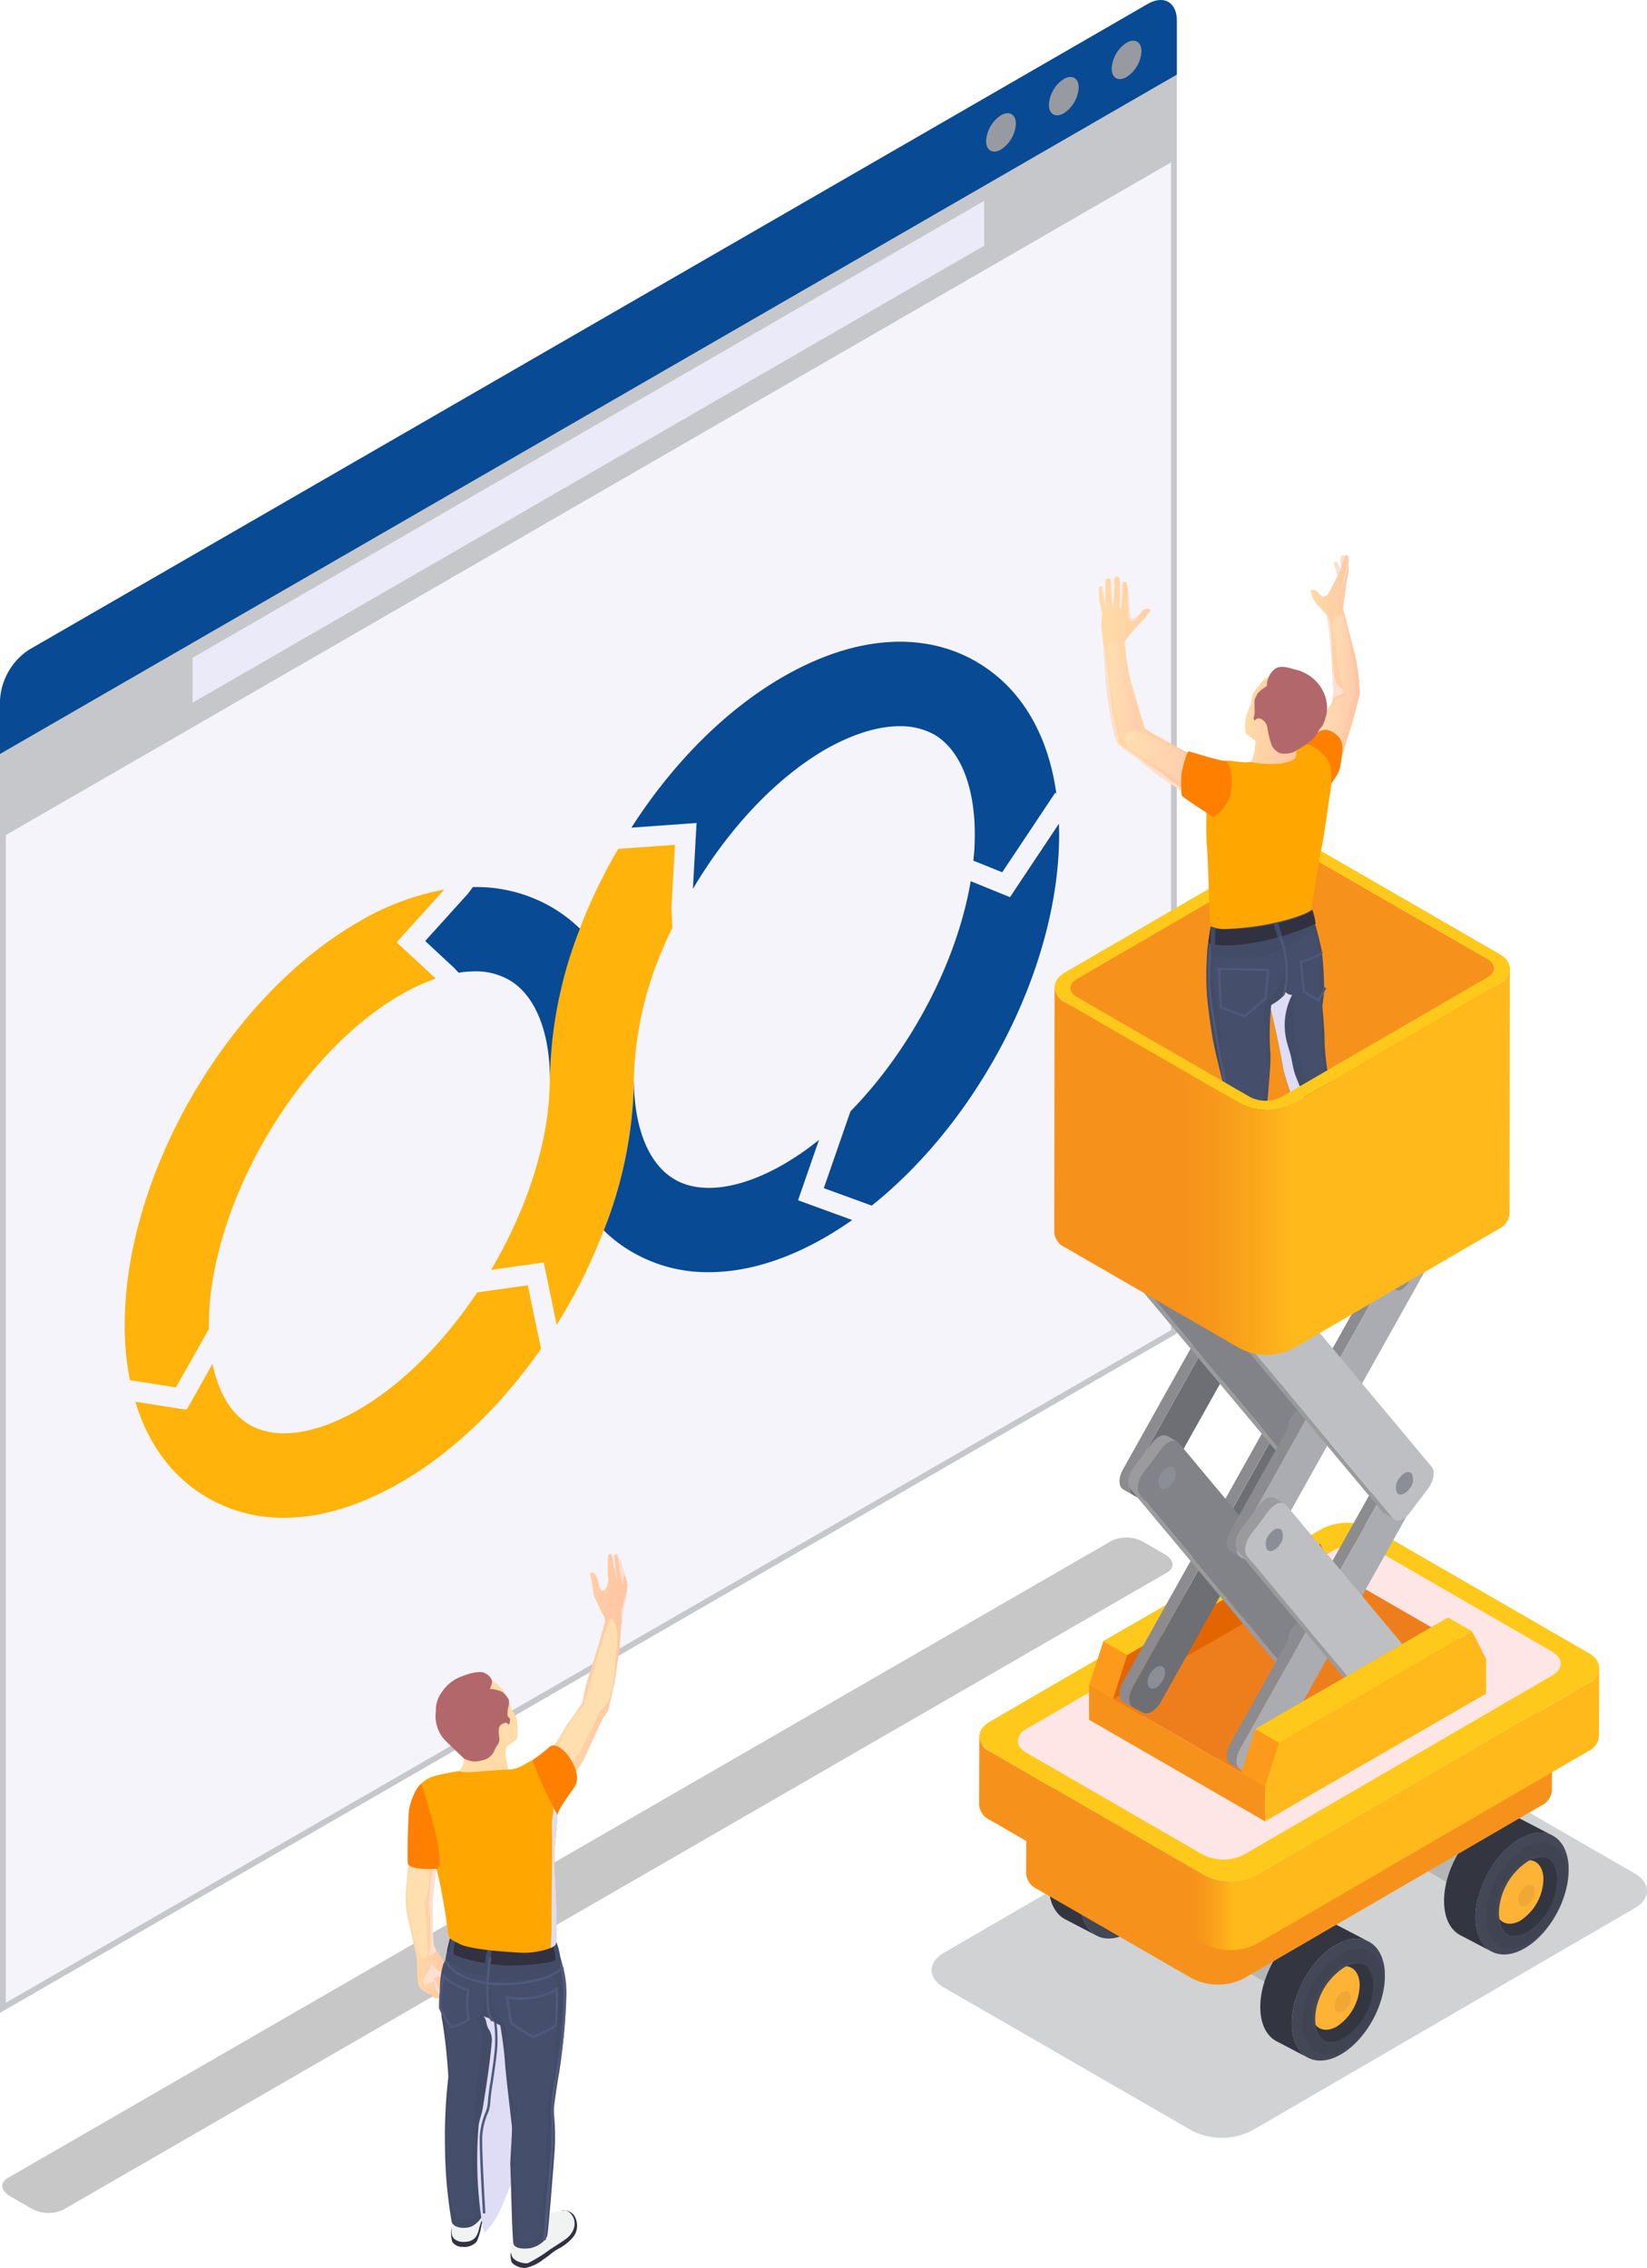 <svg xmlns="http://www.w3.org/2000/svg" xmlns:xlink="http://www.w3.org/1999/xlink" width="270.17" height="372.075" viewBox="0 0 270.17 372.075">
  <defs>
    <linearGradient id="linear-gradient" x1="-0.001" y1="0.501" x2="1" y2="0.501" gradientUnits="objectBoundingBox">
      <stop offset="0" stop-color="#ffdba7"/>
      <stop offset="1" stop-color="#ffc5a4"/>
    </linearGradient>
    <linearGradient id="linear-gradient-2" x1="1652.665" y1="-11.708" x2="1653.693" y2="-11.708" gradientUnits="objectBoundingBox">
      <stop offset="0" stop-color="#ffdfb0"/>
      <stop offset="1" stop-color="#ffcbad"/>
    </linearGradient>
    <linearGradient id="linear-gradient-3" x1="1924.73" y1="-9.059" x2="1925.643" y2="-9.059" xlink:href="#linear-gradient-2"/>
    <linearGradient id="linear-gradient-4" x1="0" y1="0.499" x2="0.999" y2="0.499" xlink:href="#linear-gradient"/>
    <linearGradient id="linear-gradient-5" x1="563.485" y1="-6.19" x2="564.472" y2="-6.19" xlink:href="#linear-gradient"/>
    <linearGradient id="linear-gradient-6" x1="5403.936" y1="-34.806" x2="5404.874" y2="-34.806" xlink:href="#linear-gradient-2"/>
    <linearGradient id="linear-gradient-7" x1="835.364" y1="-8.567" x2="836.401" y2="-8.567" xlink:href="#linear-gradient-2"/>
    <linearGradient id="linear-gradient-8" x1="1092.995" y1="-5.898" x2="1094.067" y2="-5.898" xlink:href="#linear-gradient-2"/>
    <linearGradient id="linear-gradient-9" y1="0.5" x2="1" y2="0.5" gradientUnits="objectBoundingBox">
      <stop offset="0.34" stop-color="#f6921b"/>
      <stop offset="0.36" stop-color="#f7981b"/>
      <stop offset="0.39" stop-color="#fba91b"/>
      <stop offset="0.41" stop-color="#ffb91b"/>
    </linearGradient>
    <linearGradient id="linear-gradient-10" x1="-0.001" y1="0.5" x2="0.997" y2="0.5" xlink:href="#linear-gradient"/>
    <linearGradient id="linear-gradient-11" x1="-0.002" y1="0.5" x2="0.997" y2="0.5" xlink:href="#linear-gradient-2"/>
    <linearGradient id="linear-gradient-12" x1="-0.005" y1="0.501" x2="0.996" y2="0.501" xlink:href="#linear-gradient-2"/>
    <linearGradient id="linear-gradient-13" x1="0.002" y1="0.5" x2="1.002" y2="0.5" xlink:href="#linear-gradient"/>
    <linearGradient id="linear-gradient-14" x1="0" y1="0.501" x2="1" y2="0.501" xlink:href="#linear-gradient"/>
    <linearGradient id="linear-gradient-15" x1="-0.005" y1="0.5" x2="0.999" y2="0.5" xlink:href="#linear-gradient-2"/>
    <linearGradient id="linear-gradient-16" x1="-0.001" y1="0.5" x2="0.998" y2="0.5" xlink:href="#linear-gradient-2"/>
    <linearGradient id="linear-gradient-17" x1="0" y1="0.5" x2="1.001" y2="0.5" xlink:href="#linear-gradient-2"/>
    <linearGradient id="linear-gradient-18" y1="0.5" x2="1" y2="0.5" gradientUnits="objectBoundingBox">
      <stop offset="0.28" stop-color="#f6921b"/>
      <stop offset="0.35" stop-color="#f7981b"/>
      <stop offset="0.45" stop-color="#fba91b"/>
      <stop offset="0.52" stop-color="#ffb91b"/>
    </linearGradient>
  </defs>
  <g id="Grupo_131833" data-name="Grupo 131833" transform="translate(-249.5 -1185.122)">
    <g id="ad2" transform="translate(169.65 1181.593)">
      <g id="Layer_1" transform="translate(79.85 3.529)">
        <g id="Grupo_114960" data-name="Grupo 114960">
          <path id="Trazado_187975" data-name="Trazado 187975" d="M90.172,350.3l181.1-104.553c1.323-.768,1.163-2.1-.373-2.987l-3.509-2.027a5.76,5.76,0,0,0-5.184-.213L81.106,345.076c-1.323.768-1.163,2.1.373,2.987l3.509,2.027a5.76,5.76,0,0,0,5.184.213Z" transform="translate(-79.826 12.233)" fill="#c7c7c7"/>
          <g id="Grupo_114932" data-name="Grupo 114932">
            <g id="Grupo_114931" data-name="Grupo 114931">
              <g id="Grupo_114927" data-name="Grupo 114927">
                <path id="Trazado_187976" data-name="Trazado 187976" d="M272.9,221.525,79.85,332.99V126.465L272.9,15.01Z" transform="translate(-79.85 -2.764)" fill="#c6c7cb"/>
                <path id="Trazado_187977" data-name="Trazado 187977" d="M80.75,330.426V138.866L271.884,28.51V220.081Z" transform="translate(-79.79 -1.864)" fill="#f5f4fb"/>
                <path id="Trazado_187978" data-name="Trazado 187978" d="M268.093,4.191,84.661,110.089a10.6,10.6,0,0,0-4.811,8.3v8.843L272.9,15.775V6.933c0-3.051-2.155-4.277-4.811-2.741Z" transform="translate(-79.85 -3.529)" fill="#084a93"/>
                <path id="Trazado_187979" data-name="Trazado 187979" d="M246.045,17.1a5.417,5.417,0,0,1-2.443,4.224c-1.355.779-2.443.16-2.443-1.4A5.4,5.4,0,0,1,243.6,15.7c1.355-.779,2.443-.16,2.443,1.4Z" transform="translate(-69.098 -2.74)" fill="#989aa1"/>
                <path id="Trazado_187980" data-name="Trazado 187980" d="M236.385,22.678a5.417,5.417,0,0,1-2.443,4.224c-1.355.779-2.443.16-2.443-1.4a5.4,5.4,0,0,1,2.443-4.224c1.355-.779,2.443-.16,2.443,1.4Z" transform="translate(-69.742 -2.368)" fill="#989aa1"/>
                <path id="Trazado_187981" data-name="Trazado 187981" d="M255.7,11.528a5.417,5.417,0,0,1-2.443,4.224c-1.355.779-2.443.16-2.443-1.4a5.4,5.4,0,0,1,2.443-4.224C254.607,9.352,255.7,9.971,255.7,11.528Z" transform="translate(-68.455 -3.112)" fill="#989aa1"/>
              </g>
              <g id="Grupo_114930" data-name="Grupo 114930" transform="translate(20.458 105.278)">
                <g id="Grupo_114929" data-name="Grupo 114929">
                  <g id="Grupo_114928" data-name="Grupo 114928" transform="translate(0 33.324)">
                    <path id="Trazado_187982" data-name="Trazado 187982" d="M143.648,149.011l6.4,5.931a35.149,35.149,0,0,0-5.781,2.688c-17.034,9.856-31.434,34.645-31.434,54.165a6.1,6.1,0,0,0,.021.629l-5.429,9.6-7.531-1.184a44.541,44.541,0,0,1-.864-9.056c0-24.672,16.853-53.706,38.314-66.111a42.61,42.61,0,0,1,14.1-5.323l-7.8,8.64Z" transform="translate(-99.03 -133.011)" fill="#ffb30b"/>
                    <path id="Trazado_187983" data-name="Trazado 187983" d="M165.043,201.2l2.165,10.432c-6.368,9.12-14.325,16.917-23.05,21.952-6.645,3.819-13.131,5.771-19.136,5.771a24.654,24.654,0,0,1-12.491-3.275c-5.717-3.307-9.771-8.736-11.861-15.765l8.405,1.312,4.256-7.531c.96,4.747,3.093,8.277,6.1,10.005,4.3,2.5,10.784,1.6,17.813-2.464,7.275-4.2,14.09-11.146,19.488-19.253l8.32-1.184Z" transform="translate(-98.921 -128.956)" fill="#ffb30b"/>
                    <path id="Trazado_187984" data-name="Trazado 187984" d="M184.97,144.051l.128,3.008v.053c-.565,1.131-1.067,2.229-1.547,3.371a57.338,57.338,0,0,0-4.757,21.5,69.7,69.7,0,0,1-4.949,24.736,88.558,88.558,0,0,1-7.712,15.5l-2.123-10.24-8.64,1.216c5.92-10.005,9.632-21.28,9.632-31.221a70.356,70.356,0,0,1,4.917-24.736,86.168,86.168,0,0,1,3.552-8.021c.843-1.707,1.76-3.424,2.763-5.088l9.3-.661-.587,10.581Z" transform="translate(-95.275 -133.47)" fill="#ffb30b"/>
                  </g>
                  <path id="Trazado_187985" data-name="Trazado 187985" d="M233.8,105.494c-8.811-5.088-20.053-4.2-31.637,2.464-9.632,5.536-18.293,14.421-24.928,24.778l10.688-.768-.6,10.816c5.685-9.632,13.4-18.048,21.728-22.88,4.437-2.528,8.64-3.819,12.192-3.819a11.459,11.459,0,0,1,5.653,1.365c4.235,2.464,6.667,8.427,6.667,16.384a36.737,36.737,0,0,1-.235,4.288v.021l4.736,1.909,8.693-13.045.181.117c-1.376-9.9-5.931-17.461-13.141-21.621Zm13.557,26.6-8.021,12.043-6.443-2.624c-2.24,13.28-9.867,27.68-19.7,37.738l-.021.021-4.373,12.6,7.861,2.869c17.749-14.176,30.741-39.232,30.741-60.906,0-.587-.021-1.163-.032-1.728Zm-42.784,61.759,3.435-9.9a45.413,45.413,0,0,1-5.845,4.032c-7.029,4.053-13.546,4.949-17.813,2.464-4.267-2.464-6.7-8.427-6.7-16.384A69.7,69.7,0,0,1,172.7,198.8a22.46,22.46,0,0,0,4.715,3.584,24.536,24.536,0,0,0,12.522,3.275c5.995,0,12.491-1.909,19.1-5.728,1.493-.864,2.976-1.813,4.416-2.827l-8.907-3.253Z" transform="translate(-94.12 -102.229)" fill="#084a93"/>
                </g>
                <path id="Trazado_187986" data-name="Trazado 187986" d="M170.616,146.807a70.356,70.356,0,0,0-4.917,24.736c0-7.925-2.464-13.92-6.709-16.352a10.963,10.963,0,0,0-5.6-1.4c-.48,0-.96.032-1.461.064a11.494,11.494,0,0,0-1.195.171l-.779-.832-4.715-4.384,7-7.744.811-1.1a24.648,24.648,0,0,1,12.842,3.243,24.148,24.148,0,0,1,4.736,3.584Z" transform="translate(-95.95 -99.713)" fill="#084a93"/>
              </g>
            </g>
            <path id="Trazado_187987" data-name="Trazado 187987" d="M239.324,41.781,109.47,116.756v-7.371L239.324,34.41Z" transform="translate(-77.876 -1.471)" fill="#ebeaf8"/>
          </g>
          <g id="Grupo_114933" data-name="Grupo 114933" transform="translate(66.546 254.91)">
            <path id="Trazado_187988" data-name="Trazado 187988" d="M154.521,340.321a1.2,1.2,0,0,1,.949.747,2.188,2.188,0,0,1,.053.8,4.754,4.754,0,0,1-.352,1.835,20.47,20.47,0,0,0-.96,2.368,10.329,10.329,0,0,1-.779,2.741,2.62,2.62,0,0,1-2.293.875,1.983,1.983,0,0,1-1.707-.789,4.942,4.942,0,0,1-.192-1.835s.2-1.045.245-1.109,5.024-5.643,5.024-5.643Z" transform="translate(-141.771 -235.991)" fill="#323142"/>
            <path id="Trazado_187989" data-name="Trazado 187989" d="M159.064,349.626c-.6.693-.747,1.013-.7,1.44a7.2,7.2,0,0,0,.181.96,2.923,2.923,0,0,0,2.336.9,6.977,6.977,0,0,0,2.891-1.4c.907-.555,1.376-1.152,2.4-1.707a7.714,7.714,0,0,0,2.261-1.717,2.983,2.983,0,0,0,.843-2.2,3.127,3.127,0,0,0-.587-1.728s-.928-.875-1.717-.7-2.315,3.371-3.776,4.224a41.836,41.836,0,0,1-4.117,1.931Z" transform="translate(-141.163 -235.782)" fill="#323142"/>
            <path id="Trazado_187990" data-name="Trazado 187990" d="M153.567,339.759c.544-.011,1.333-.288,1.717.587s-.043,1.984-.309,2.869-.949,2.667-1.12,3.328-.352,2.059-1.888,2.325-2.517-.352-2.635-1.216.149-2.688.075-3.659,1.163-4.373,1.163-4.373l3.008.149Z" transform="translate(-141.766 -236.037)" fill="#f1f3f3"/>
            <path id="Trazado_187991" data-name="Trazado 187991" d="M163.291,345.488a7.3,7.3,0,0,0,1.3-1.419,16.356,16.356,0,0,1,2.784-.629,2.439,2.439,0,0,1,1.365,1.429,2.579,2.579,0,0,1-.075,1.792,3.652,3.652,0,0,1-1.227,1.525c-.843.608-2.581,1.707-2.581,1.707a24.429,24.429,0,0,1-3.669,2.272c-.651.107-2.688-.3-2.709-1.632a6.385,6.385,0,0,1,.224-2.475c.16-.149,1.781-1.547,1.781-1.547l2.816-1.024Z" transform="translate(-141.155 -235.783)" fill="#f1f3f3"/>
            <path id="Trazado_187992" data-name="Trazado 187992" d="M150.539,311.177a.522.522,0,0,1-.448.437l-.405.075a.593.593,0,0,1-.363.373l-.32.149a.786.786,0,0,1-.363.224,1.062,1.062,0,0,1-.352.085h-.032a.884.884,0,0,1-.757-.171.516.516,0,0,1-.693-.064,3.759,3.759,0,0,1-.384-.533s-.149.149-.555-.053a8.525,8.525,0,0,1-1.035-.725s-.48-.213-.619-1.4-.1-2.741-.117-3.168a11.6,11.6,0,0,0-.16-1.152s-1.493-6.411-1.611-7.328a21.572,21.572,0,0,1,0-3.893c.117-.949.384-4.107.384-4.107s.459-2.805,1.291-2.7a7.276,7.276,0,0,1,1.92.917c.757.448,1.408.907,1.408.907.064,1.269-.523,6.027-.587,6.677a70.535,70.535,0,0,0,.085,7.968,10.546,10.546,0,0,0,.5.981.916.916,0,0,0,.2.288c.075.011,1.291,2.005,1.579,2.3a4.836,4.836,0,0,1,.693,1.184c.181.405.288.789.192.939-.117.171.032.64.2,1.045.16.373.331.715.331.715Z" transform="translate(-142.237 -239.529)" fill="url(#linear-gradient)"/>
            <path id="Trazado_187993" data-name="Trazado 187993" d="M145.861,288.8c-.064-.224-.128-.448-.171-.683.757.448,1.408.907,1.408.907.064,1.269-.523,6.027-.587,6.677a70.532,70.532,0,0,0,.085,7.968,10.54,10.54,0,0,0,.5.981,1.183,1.183,0,0,0-.384.245,3.67,3.67,0,0,1-.427.395.418.418,0,0,1-.533-.064,4.5,4.5,0,0,0,.363-2.379c-.021-.907-.053-1.813-.075-2.72-.021-.725-.043-1.44-.117-2.165-.043-.341-.1-.683-.117-1.024a11.72,11.72,0,0,1,.085-1.728c.128-1.109.256-2.219.405-3.317a3.487,3.487,0,0,0-.021-1.557c-.139-.5-.288-1.013-.427-1.515Z" transform="translate(-142.007 -239.47)" fill="#ffdfd1"/>
            <path id="Trazado_187994" data-name="Trazado 187994" d="M147.261,307.735c-.181.064-.363.128-.533.192a10.676,10.676,0,0,0,1.728,3.307,1.063,1.063,0,0,1-.352.085,5,5,0,0,1-1.4-2.9,1.387,1.387,0,0,0-.512.512c-.053-.213-.363-.213-.533-.075s-.277.341-.459.448a1.534,1.534,0,0,1-.053-1.429,12.845,12.845,0,0,1,.725-1.291,4.072,4.072,0,0,0,.405-1.163,3.485,3.485,0,0,0,1.461,1.451c.352.224.7.459,1.056.683a.674.674,0,0,0,.555.16.5.5,0,0,0,.277-.459c.181.405.288.789.192.939-.117.171.032.64.2,1.045a1.8,1.8,0,0,1-.459-.16,14.918,14.918,0,0,1-1.685-1.28.57.57,0,0,0-.331-.139.7.7,0,0,0-.288.064Z" transform="translate(-142.053 -238.317)" fill="#ffdfd1"/>
            <path id="Trazado_187995" data-name="Trazado 187995" d="M144.241,297.151a2.247,2.247,0,0,1-1-.565,2.362,2.362,0,0,1-.523-.608,2,2,0,0,1-.213-.7,7.14,7.14,0,0,1,.053-1.717c.128-1.141.256-2.293.384-3.435.053-.491.171-1.056.619-1.248a1.074,1.074,0,0,1,.661-.021,2.294,2.294,0,0,1,1.312.864,4,4,0,0,1,.6,2.485,11.5,11.5,0,0,1-.395,3.136c-.213.779-.437,2.037-1.525,1.824Z" transform="translate(-142.222 -239.424)" fill="url(#linear-gradient-2)"/>
            <path id="Trazado_187996" data-name="Trazado 187996" d="M144.4,304.493a42.687,42.687,0,0,1-1.653-7.2,3.385,3.385,0,0,1,.192-2.133.832.832,0,0,1,.629-.469.9.9,0,0,1,.629.256,3.155,3.155,0,0,1,.917,1.195,6.351,6.351,0,0,1,.384,2.2c.1,1.7.181,3.381.245,5.077.011.437.213,1.4-.139,1.771-.533.565-1.056-.224-1.205-.683Z" transform="translate(-142.209 -239.032)" fill="url(#linear-gradient-3)"/>
            <path id="Trazado_187997" data-name="Trazado 187997" d="M149.482,300.591a34.061,34.061,0,0,0-1.4,7.147c-.5,4.192-.469,6.485-.192,7.573a89.978,89.978,0,0,1,.981,9.173,84.252,84.252,0,0,0-.544,11.467,74.6,74.6,0,0,0,1.1,12.309c.213.725,1.419,1.173,2.848.864s2.56-2.261,2.763-3.008a12.012,12.012,0,0,0-.043-2.827s-.309-10.08.107-11.616,1.067-4.2,1.1-4.608,1.856-14.645,1.856-14.645-.619-9.419-1.653-10.187-6.9-1.653-6.9-1.653Z" transform="translate(-141.874 -238.639)" fill="#424c67"/>
            <path id="Trazado_187998" data-name="Trazado 187998" d="M155.641,317.676c-.32,3.691-.9,7.381-1.493,11.04-.171,1.056-.619,2.037-.7,3.115a67.927,67.927,0,0,0,.48,15.008,19.407,19.407,0,0,0,.459,2.347c2.229-1.984,3.232-5.248,4.384-7.947a70.546,70.546,0,0,0,3-8.629,26.036,26.036,0,0,0,1.077-6.187,32.84,32.84,0,0,0-.5-5.685,32.449,32.449,0,0,0-.715-3.787c-.213-.757-.437-2.219-1.184-2.624a5.351,5.351,0,0,0-1.867-.341,6.521,6.521,0,0,0-2.133-.213c-.32.043-.629.128-.949.149a2.119,2.119,0,0,1-1.259-.341c.576.629.427,1.344.8,2.037a3.29,3.29,0,0,1,.6,2.08Z" transform="translate(-141.504 -237.773)" fill="#deddf5"/>
            <path id="Trazado_187999" data-name="Trazado 187999" d="M154.143,346.026c0-.107-.6-10.123-.512-12.629a11.916,11.916,0,0,1,.885-3.808,5.063,5.063,0,0,0,.427-1.589,34.672,34.672,0,0,1,.459-3.669c.32-2.155.683-4.587.736-5.995a22.814,22.814,0,0,0-.224-4.16c-.053-.448-.117-.885-.149-1.344l.384-.032c.043.448.1.885.149,1.333a24.037,24.037,0,0,1,.235,4.224c-.053,1.429-.416,3.883-.736,6.037a34.353,34.353,0,0,0-.448,3.595,5.321,5.321,0,0,1-.448,1.739,11.743,11.743,0,0,0-.864,3.691c-.075,2.485.512,12.5.512,12.6l-.384.021Z" transform="translate(-141.478 -237.825)" fill="#4f5a7a"/>
            <path id="Trazado_188000" data-name="Trazado 188000" d="M150.038,327.595a3.921,3.921,0,0,1-.843-2.144c-.341-2.293-.2-4.64-.427-6.944-.213-2.144-.736-4.235-1.035-6.368a14.19,14.19,0,0,1,.3-6.389.972.972,0,0,1,.309-.523c.384-.277.9.032,1.28.32a9.953,9.953,0,0,0,4.619,1.845,1.155,1.155,0,0,1,.725.256,1.135,1.135,0,0,1,.171.917c-.117,1.077-.235,2.144-.352,3.221a4.454,4.454,0,0,1-.533,2.069c-.235.32-.939.811-1.344.341a4.705,4.705,0,0,1,1.429,4.651c-.171,1.707-.341,3.424-.512,5.131-.075.736-.192,1.483-.224,2.208a3.729,3.729,0,0,1-.224,1.781c-.629,1.077-2.667.32-3.317-.363Z" transform="translate(-141.886 -238.337)" fill="#454f6b"/>
            <path id="Trazado_188001" data-name="Trazado 188001" d="M149.484,324.254a.7.7,0,0,1,.2-.427.578.578,0,0,1,.395-.117c1.3-.053,2.3,1.184,2.688,2.421a12.475,12.475,0,0,1,.277,4.181c-.256,4.928-.576,9.9.139,14.784a.88.88,0,0,1-.917,1.205,2.7,2.7,0,0,1-2.048-.2,2.614,2.614,0,0,1-.821-1.621,50.784,50.784,0,0,1-.629-15.562,36.16,36.16,0,0,1,.715-4.661Z" transform="translate(-141.822 -237.098)" fill="#454f6b"/>
            <path id="Trazado_188002" data-name="Trazado 188002" d="M166.019,302.714c.779,2.731,1.909,4.523,1.739,8.928a107.452,107.452,0,0,1-1.152,12.011c-.395,2.112-.949,6.112-.907,6.507a41.883,41.883,0,0,1,.16,6.261c-.192,2.6-1.013,12.981-1.195,13.994s-1.824,2.123-3.189,2.219-2.091-.149-2.357-.672-.48-12.491-.544-12.9.341-5.621.267-6.4-.971-8.075-1.163-10.795-.757-5.835-.757-5.835-1.952-.917-2.123-1.547-.288-8.6.576-11.136,3.883-3.264,3.883-3.264l6.773,2.645Z" transform="translate(-141.408 -238.672)" fill="#424c67"/>
            <path id="Trazado_188003" data-name="Trazado 188003" d="M160.8,330.331a2.826,2.826,0,0,1-1.451-1.387,8.167,8.167,0,0,1-.757-2.656c-.5-3.264-.587-6.581-.843-9.877a3.18,3.18,0,0,0-.341-1.44c-.32-.533-.917-.853-1.3-1.344a3.3,3.3,0,0,1-.587-1.472,7.528,7.528,0,0,1-.032-2.677,2.426,2.426,0,0,1,.384-1.056,1.972,1.972,0,0,1,1.429-.7,7.649,7.649,0,0,1,1.632.117,18.978,18.978,0,0,0,6.261-.213.728.728,0,0,1,.427,0,.644.644,0,0,1,.256.277c.843,1.515.533,3.381.341,5.109-.341,3-.256,6.016-.5,9.013a30.813,30.813,0,0,1-.683,4.427,8.325,8.325,0,0,1-.629,2.507,3.26,3.26,0,0,1-3.595,1.355Z" transform="translate(-141.361 -238.172)" fill="#454f6b"/>
            <path id="Trazado_188004" data-name="Trazado 188004" d="M163.794,351.185l-.384-.032c.437-5.205,1.269-15.168,1.259-15.573-.011-.576.021-6.592.139-7.947.064-.757.277-1.984.555-3.541.224-1.291.48-2.752.715-4.288a59.642,59.642,0,0,0,.587-10.261,24.632,24.632,0,0,0-1.205-5.92c-.192-.661-.363-1.227-.48-1.717l.384-.085c.107.48.277,1.045.469,1.7a24.791,24.791,0,0,1,1.227,6.027,60.56,60.56,0,0,1-.587,10.336c-.235,1.547-.491,3.008-.715,4.3-.267,1.547-.48,2.773-.555,3.509-.117,1.344-.149,7.339-.139,7.915,0,.523-1.216,15-1.259,15.605Z" transform="translate(-140.826 -238.557)" fill="#4f5a7a"/>
            <path id="Trazado_188005" data-name="Trazado 188005" d="M167.1,304.7s.139.96-5.451,1.312a27.877,27.877,0,0,1-11.339-1.44c-1.579-.629-1.685-1.035-1.685-1.035l.459-1.867,17.333.917.683,2.091Z" transform="translate(-141.811 -238.567)" fill="#323142"/>
            <path id="Trazado_188006" data-name="Trazado 188006" d="M166.123,306.045l-.779-.043a7.9,7.9,0,0,0-.715-3.7l.7-.331a8.651,8.651,0,0,1,.789,4.075Z" transform="translate(-140.745 -238.547)" fill="#424c67"/>
            <path id="Trazado_188007" data-name="Trazado 188007" d="M154.534,306.813a7.039,7.039,0,0,1,0-1.952,15.542,15.542,0,0,1,.544-2.261l.747.224a13.53,13.53,0,0,0-.523,2.133,6.86,6.86,0,0,0,0,1.749l-.768.107Z" transform="translate(-141.422 -238.505)" fill="#424c67"/>
            <path id="Trazado_188008" data-name="Trazado 188008" d="M148.925,304.582a3.914,3.914,0,0,1,.053-1.7,15.249,15.249,0,0,1,.448-1.7l.747.235c-.171.533-.309,1.077-.427,1.621a3.225,3.225,0,0,0-.064,1.355Z" transform="translate(-141.797 -238.599)" fill="#424c67"/>
            <path id="Trazado_188009" data-name="Trazado 188009" d="M162.05,317.6l-3.723-2.379-.757-4.651.277.064s4.533.949,8.011-1.3l.3-.192v.352a43.244,43.244,0,0,1-.139,6.069,23.057,23.057,0,0,1-3.872,2.005l-.1.043Zm-3.36-2.613,3.392,2.176a26.781,26.781,0,0,0,3.616-1.824,52.675,52.675,0,0,0,.085-5.5,12.125,12.125,0,0,1-7.733,1.227Z" transform="translate(-141.215 -238.069)" fill="#4f5a7a"/>
            <path id="Trazado_188010" data-name="Trazado 188010" d="M149.259,316.084l-.075-.117a19.1,19.1,0,0,1-1.824-3.211,22.817,22.817,0,0,1,.555-5.376l.117-.32.213.267c1.152,1.429,3.957,2.3,3.979,2.3l.16.053-.021.171s-.448,3.168.075,4.693l.043.117-.085.085a10.18,10.18,0,0,1-3,1.312l-.139.043Zm-1.077-8.256a25.479,25.479,0,0,0-.427,4.885,18.8,18.8,0,0,0,1.685,2.912,10.055,10.055,0,0,0,2.6-1.1,13.626,13.626,0,0,1-.075-4.587,10.368,10.368,0,0,1-3.776-2.123Z" transform="translate(-141.896 -238.207)" fill="#4f5a7a"/>
            <path id="Trazado_188011" data-name="Trazado 188011" d="M164.36,329.43a9.384,9.384,0,0,1,.021,1.227c-.021.928-.053,1.856-.075,2.784a67.855,67.855,0,0,1-.907,10.912,9.512,9.512,0,0,0-.3,2.677,3.706,3.706,0,0,1,.021,1.568c-.331.928-1.515,1.152-2.507,1.227a.969.969,0,0,1-.555-.075.905.905,0,0,1-.32-.629c-.139-.725-.256-1.461-.352-2.2-.171-1.408-.245-2.827-.32-4.235a83.211,83.211,0,0,1-.117-12.309,8.489,8.489,0,0,1,.544-2.485,2.663,2.663,0,0,1,.683-1.013,2.228,2.228,0,0,1,1.845-.448c1.557.3,2.176,1.557,2.336,3.029Z" transform="translate(-141.136 -236.919)" fill="#454f6b"/>
            <path id="Trazado_188012" data-name="Trazado 188012" d="M177.155,248.6c-.043.384-.789,4.149-.811,4.459-.011.16,0,.341-.021.544a2.593,2.593,0,0,1-.085.6c-.128.459-.235,3.349-.331,4s-.693,4.949-.832,5.579-.885,4.021-1,4.384-.832,1.184-1.152,1.877-2.571,5.621-2.965,6.432-2.795,3.947-3.243,4.629-3.157-.885-3.616-2.656a3.4,3.4,0,0,1,.715-3.019c2.272-2.272,2.731-3.8,3.712-5.216a32.116,32.116,0,0,0,2.336-3.381,32.577,32.577,0,0,1,.907-3.947c.715-1.995,2.741-8.747,2.784-9.4a1.973,1.973,0,0,0-.5-1.248l-1.333-2.869s-.373-2.528-.469-2.912c-.1-.363-.288-.853.16-.885h.075c.544,0,.853.832.917,1.088a14.723,14.723,0,0,0,.459,1.717.66.66,0,0,0,.352.181.261.261,0,0,1,.075.011,1.216,1.216,0,0,0,.587-.683,4.388,4.388,0,0,0,.235-1.173l-.117-1.163s0-2.059.043-2.464.128-.5.309-.533.341.107.384.363S175,244.6,175,244.6l.149.491v-.181L175,242.86a.583.583,0,0,1,.107-.192.28.28,0,0,1,.16-.128h.139a.369.369,0,0,1,.3.352l.085.5s.256-.043.373.373.587,2.059.715,2.357a2.97,2.97,0,0,1,.128.373.2.2,0,0,1,.021.085c.032.149.075.3.107.448s.064.288.085.395a3.918,3.918,0,0,1-.064,1.205Z" transform="translate(-140.854 -242.508)" fill="url(#linear-gradient-4)"/>
            <path id="Trazado_188013" data-name="Trazado 188013" d="M166.9,300.074c-.107,2.411.064,3.787-.149,4.363-.064.181-.341.395-.789.608a12.707,12.707,0,0,1-5.675.747c-3.9-.224-7.915-.683-9.269-1.376s-1.728-.821-1.867-1.493-.235-2.517-1.355-8.277-3.136-7.765-3.659-9.92-.6-5.056-.16-5.685a4.924,4.924,0,0,1,2.709-2.144,38.038,38.038,0,0,1,4.341-.875c.405.107,7.3-.277,7.3-.277a4.518,4.518,0,0,0,2.752-.5c.576-.267,1.461-.875,1.867-.992.277-.075,2.165,3.669,3.285,6.4a9.436,9.436,0,0,1,.811,2.592c-.021,1.333-.448,4.213-.5,6.368s.469,8.075.363,10.485Z" transform="translate(-142.14 -240.394)" fill="#ffa600"/>
            <path id="Trazado_188014" data-name="Trazado 188014" d="M165.509,299.674c-.107,2.411.064,3.787-.149,4.363-.064.181-.341.395-.789.608,0-1.152.128-2.347.117-3.381-.021-3.232.032-6.453.064-9.675.011-1.643.032-3.275.021-4.917,0-.789-.053-1.6-.043-2.389,0-.629.181-1.227.224-1.877.032-.608-.1-1.408-.128-2.165a9.436,9.436,0,0,1,.811,2.592c-.021,1.333-.448,4.213-.5,6.368s.469,8.075.363,10.485Z" transform="translate(-140.749 -239.995)" fill="#deddf5"/>
            <path id="Trazado_188015" data-name="Trazado 188015" d="M153.78,261.9a3.69,3.69,0,0,1,3.115.8,8.6,8.6,0,0,1,1.771,2.4,9.428,9.428,0,0,0,.437,1.632c.139.245.907,1.184.917,1.824a11.942,11.942,0,0,1,.053,2.773c-.2.747-1.493,1.131-1.728,1.515a3.676,3.676,0,0,0-.117,1.845c.075.48.363,1.909.363,1.909s-3.051.2-4.267.3-3.307.352-3.819-.075a2.445,2.445,0,0,0,.693-2.5c-.235-.971-1.973-6.379-1.717-8.117s4.3-4.3,4.3-4.3Z" transform="translate(-141.756 -241.222)" fill="url(#linear-gradient-5)"/>
            <path id="Trazado_188016" data-name="Trazado 188016" d="M150.776,261.543a6.581,6.581,0,0,0-2.965,2.528,4.789,4.789,0,0,0-.928,3.061,5.828,5.828,0,0,0,1.333,4.565c1.1,1.152,2.805,2.7,3.232,3.147a3.585,3.585,0,0,0,2.955.352,2.7,2.7,0,0,0,2.112-1.675c.277-.736.9-1.184.779-2.027s-.2-1.717.181-2.069a1.948,1.948,0,0,1,.939-.427l.469.32a2.287,2.287,0,0,0,.181-.864,1.343,1.343,0,0,0-.405-.5,4.323,4.323,0,0,1,.117-1.547,2.381,2.381,0,0,0,.053-1.216,5.2,5.2,0,0,0-1.013-1.216,5.927,5.927,0,0,0-2.08-.523,3.468,3.468,0,0,0,.363-1.1c.043-.5-.437-1.163-1.291-1.536s-2.763.256-2.763.256l-1.28.48Z" transform="translate(-141.931 -241.298)" fill="#b2686b"/>
            <path id="Trazado_188017" data-name="Trazado 188017" d="M157.455,268.866c-.384.181-.3,1.5.107,2.155s.8.811.757.416a6.172,6.172,0,0,0-.448-1.259s.171-1.845-.416-1.312Z" transform="translate(-141.239 -240.76)" fill="url(#linear-gradient-6)"/>
            <path id="Trazado_188018" data-name="Trazado 188018" d="M144.813,277.85c-.939.576-1.952,3.157-2.08,4.651s-.288,7.584-.16,8.427,2.592,1.056,4.683.907S144.8,277.85,144.8,277.85Z" transform="translate(-142.218 -240.154)" fill="#ff7f00"/>
            <path id="Trazado_188019" data-name="Trazado 188019" d="M155.516,315.146c-.811-.917-.843-2.539-.875-4.416,0-.288,0-.587-.021-.9a34.445,34.445,0,0,1,.48-5.344l.384.064a34.441,34.441,0,0,0-.48,5.259c0,.3.011.608.021.9.032,1.8.053,3.349.779,4.16l-.288.256Z" transform="translate(-141.412 -238.379)" fill="#4f5a7a"/>
            <path id="Trazado_188020" data-name="Trazado 188020" d="M157.823,309.137a14.629,14.629,0,0,1-6.848-1.408,6.35,6.35,0,0,1-2.795-2.539l.352-.16a6.222,6.222,0,0,0,2.624,2.357c2.357,1.312,6.517,1.717,10.624,1.024,4.363-.747,5.728-2.325,5.739-2.336l.3.245c-.053.064-1.451,1.7-5.973,2.475a23.712,23.712,0,0,1-4.021.341Z" transform="translate(-141.841 -238.343)" fill="#4f5a7a"/>
            <path id="Trazado_188021" data-name="Trazado 188021" d="M170.068,265.738a2.84,2.84,0,0,1,1.813-.256.931.931,0,0,1,.587.2c.267.256.171.693.053,1.045a39.333,39.333,0,0,1-2.763,5.781,18.273,18.273,0,0,1-.981,1.717c-.459.672-.939,1.333-1.419,1.995a.919.919,0,0,1-.448.384c-.373.1-.672-.288-.864-.619a4.067,4.067,0,0,1-.565-1.355,3.224,3.224,0,0,1,.085-1.152,16.087,16.087,0,0,1,2.805-5.739c.213-.309.491-.555.715-.864a3.779,3.779,0,0,1,.971-1.12Z" transform="translate(-140.689 -240.981)" fill="url(#linear-gradient-7)"/>
            <path id="Trazado_188022" data-name="Trazado 188022" d="M161.73,274.39a25.81,25.81,0,0,0,2.827-2.187c.747-.619,2.219.117,3.371,1.941s1.28,3.168,1,4.053-2.784,3.755-3.093,5.184a63.506,63.506,0,0,1-4.1-8.992Z" transform="translate(-140.938 -240.545)" fill="#ff7f00"/>
            <path id="Trazado_188023" data-name="Trazado 188023" d="M173.733,252.939a.9.9,0,0,1,.149-.363.281.281,0,0,1,.352-.075.252.252,0,0,1,.085.1,4.7,4.7,0,0,1,.832,2.581,18.112,18.112,0,0,1-.171,2.741c-.267,2.592-.3,5.259-1.195,7.712a3.647,3.647,0,0,1-.395.821,5.692,5.692,0,0,1-.64.7,4.241,4.241,0,0,1-.917.832,2.711,2.711,0,0,1-.864.267,1.27,1.27,0,0,1-.693-.043,1.085,1.085,0,0,1-.555-.832,4.676,4.676,0,0,1,.32-2.219c.512-1.611.981-3.232,1.429-4.864.224-.811.427-1.632.64-2.453.2-.789.565-1.5.757-2.3.2-.875.661-1.7.875-2.592Z" transform="translate(-140.408 -241.846)" fill="url(#linear-gradient-8)"/>
            <path id="Trazado_188024" data-name="Trazado 188024" d="M172.321,248.175a.66.66,0,0,0,.352.181.851.851,0,0,1-.032.16,1.552,1.552,0,0,1-.693-1.067,6.344,6.344,0,0,0-.331-1.269,1.891,1.891,0,0,0-.747-.811h.075c.544,0,.853.832.917,1.088A14.722,14.722,0,0,0,172.321,248.175Z" transform="translate(-140.329 -242.319)" fill="#ffdfd1"/>
            <path id="Trazado_188025" data-name="Trazado 188025" d="M174.337,242.63c.16,1.472.32,2.944.469,4.427a10.782,10.782,0,0,1-.437-2.176l-.139-2.048a.584.584,0,0,1,.107-.192Z" transform="translate(-140.105 -242.502)" fill="#ffdfd1"/>
            <path id="Trazado_188026" data-name="Trazado 188026" d="M175.653,247.555a28.808,28.808,0,0,1-.64-3.573,2.219,2.219,0,0,0-.533-1.472h.139a.369.369,0,0,1,.3.352l.085.5s.256-.043.373.373.587,2.059.715,2.357a2.978,2.978,0,0,1,.128.373,2.379,2.379,0,0,0-.288-.6l-.288,1.7Z" transform="translate(-140.088 -242.51)" fill="#ffdfd1"/>
            <path id="Trazado_188027" data-name="Trazado 188027" d="M176.33,248.319c-.043.384-.789,4.149-.811,4.459-.011.16,0,.341-.021.544a4.511,4.511,0,0,1,0-2.1c.192-.949.555-1.867.736-2.805a5.277,5.277,0,0,0,.064-1.685c.032.149.064.288.085.395a3.919,3.919,0,0,1-.064,1.205Z" transform="translate(-140.029 -242.229)" fill="#ffdfd1"/>
          </g>
          <g id="Grupo_114959" data-name="Grupo 114959" transform="translate(152.806 91.078)">
            <g id="Grupo_114956" data-name="Grupo 114956" transform="translate(0 47.745)">
              <path id="Trazado_188028" data-name="Trazado 188028" d="M310,293.2c2.72,1.568,2.731,4.139.032,5.707l-62.8,36.5a10.891,10.891,0,0,1-9.845,0l-40.65-23.466c-2.72-1.568-2.731-4.139-.032-5.707l62.8-36.5a10.891,10.891,0,0,1,9.845,0Z" transform="translate(-194.68 -124.687)" fill="#d0d2d4"/>
              <path id="Trazado_188029" data-name="Trazado 188029" d="M301.933,294.463c2.357,1.355,2.368,3.584.032,4.939l-54.41,31.626a9.467,9.467,0,0,1-8.533,0L203.8,310.7c-2.357-1.355-2.368-3.584-.032-4.939l54.41-31.616a9.467,9.467,0,0,1,8.533,0l35.221,20.33Z" transform="translate(-194.19 -124.383)" fill="#d0d2d4"/>
              <g id="Grupo_114934" data-name="Grupo 114934" transform="translate(54.346 147.089)">
                <path id="Trazado_188030" data-name="Trazado 188030" d="M247.955,271.868a1.585,1.585,0,0,1,1.589-.139l37.312,21.685a1.585,1.585,0,0,0-1.589.139,5.027,5.027,0,0,0-2.325,3.925,1.632,1.632,0,0,0,.672,1.515L246.3,277.308a1.654,1.654,0,0,1-.672-1.515,5.027,5.027,0,0,1,2.325-3.925Z" transform="translate(-245.63 -271.575)" fill="#b5b6b6"/>
                <path id="Trazado_188031" data-name="Trazado 188031" d="M280.61,296.133c-.021,1.461.992,2.08,2.261,1.376a5.027,5.027,0,0,0,2.325-3.925c.021-1.461-.992-2.08-2.261-1.376A5.027,5.027,0,0,0,280.61,296.133Z" transform="translate(-243.298 -270.219)" fill="#dfe1e1"/>
              </g>
              <g id="Grupo_114935" data-name="Grupo 114935" transform="translate(84.072 159.137)">
                <path id="Trazado_188032" data-name="Trazado 188032" d="M292.121,292.307c-.117-2.539-1.44-4.043-3.275-4.107a4.908,4.908,0,0,0-2.635.747,11.758,11.758,0,0,0-5.035,7.275,9.2,9.2,0,0,0-.256,2.56c.171,3.648,2.816,5.152,5.909,3.36A11.764,11.764,0,0,0,292.121,292.307Z" transform="translate(-273.005 -282.516)" fill="#333541"/>
                <path id="Trazado_188033" data-name="Trazado 188033" d="M289.277,292.542c-.085-1.8-1.024-2.869-2.325-2.912a3.505,3.505,0,0,0-1.867.533,8.4,8.4,0,0,0-3.573,5.163,6.669,6.669,0,0,0-.181,1.813c.117,2.581,1.995,3.648,4.192,2.389a8.349,8.349,0,0,0,3.755-6.976Z" transform="translate(-272.977 -282.42)" fill="#ffb336"/>
                <path id="Trazado_188034" data-name="Trazado 188034" d="M293.614,290.99c-.16-3.456-1.963-5.493-4.459-5.6a6.648,6.648,0,0,0-3.584,1.024c-3.253,1.877-5.92,5.888-6.859,9.9a13.063,13.063,0,0,0-.352,3.477c.235,4.96,3.829,7.008,8.043,4.576s7.435-8.416,7.2-13.376Zm-6.155,10.9c-2.752,1.589-5.12.245-5.269-3a8.463,8.463,0,0,1,.224-2.283,10.5,10.5,0,0,1,4.491-6.485,4.476,4.476,0,0,1,2.347-.672c1.643.064,2.816,1.408,2.923,3.669a10.521,10.521,0,0,1-4.715,8.768Z" transform="translate(-273.175 -282.703)" fill="#444756"/>
                <path id="Trazado_188035" data-name="Trazado 188035" d="M286.306,289.744c2.752-1.589,5.12-.245,5.269,3a10.521,10.521,0,0,1-4.715,8.768c-2.752,1.589-5.12.245-5.269-3A10.521,10.521,0,0,1,286.306,289.744Zm.64,13.653a13.891,13.891,0,0,0,6.24-11.584c-.2-4.3-3.317-6.069-6.965-3.957a13.891,13.891,0,0,0-6.24,11.584c.2,4.3,3.317,6.069,6.965,3.957Z" transform="translate(-273.067 -282.598)" fill="#404351"/>
                <path id="Trazado_188036" data-name="Trazado 188036" d="M286.179,293.611c.736-.427,1.376-.064,1.419.811a2.829,2.829,0,0,1-1.269,2.357c-.736.427-1.376.064-1.419-.811A2.829,2.829,0,0,1,286.179,293.611Z" transform="translate(-272.738 -282.167)" fill="#efa833"/>
                <path id="Trazado_188037" data-name="Trazado 188037" d="M286.1,283.339c-1.44-.747-3.339-.629-5.387.555-4.213,2.432-7.435,8.416-7.2,13.376.117,2.549,1.131,4.331,2.667,5.131l5.173,2.7c-1.525-.8-2.539-2.581-2.667-5.131-.235-4.96,3-10.944,7.2-13.376,2.037-1.184,3.936-1.3,5.387-.555Z" transform="translate(-273.499 -282.871)" fill="#333541"/>
              </g>
              <g id="Grupo_114936" data-name="Grupo 114936" transform="translate(19.241 156.513)">
                <path id="Trazado_188038" data-name="Trazado 188038" d="M231.34,289.847c-.117-2.539-1.44-4.043-3.275-4.107a4.908,4.908,0,0,0-2.635.747,11.758,11.758,0,0,0-5.035,7.275,9.2,9.2,0,0,0-.256,2.56c.171,3.648,2.816,5.152,5.909,3.36A11.764,11.764,0,0,0,231.34,289.847Z" transform="translate(-212.225 -280.056)" fill="#333541"/>
                <path id="Trazado_188039" data-name="Trazado 188039" d="M228.5,290.072c-.085-1.8-1.024-2.869-2.325-2.912a3.505,3.505,0,0,0-1.867.533,8.4,8.4,0,0,0-3.573,5.163,6.671,6.671,0,0,0-.181,1.813c.117,2.581,1.995,3.648,4.192,2.389a8.349,8.349,0,0,0,3.755-6.976Z" transform="translate(-212.197 -279.961)" fill="#ffb336"/>
                <path id="Trazado_188040" data-name="Trazado 188040" d="M232.834,288.53c-.16-3.456-1.963-5.493-4.459-5.6a6.649,6.649,0,0,0-3.584,1.024c-3.253,1.877-5.92,5.888-6.859,9.9a13.062,13.062,0,0,0-.352,3.477c.235,4.96,3.829,7.008,8.043,4.576s7.435-8.416,7.2-13.376Zm-6.155,10.9c-2.752,1.589-5.12.245-5.269-3a8.46,8.46,0,0,1,.224-2.283,10.5,10.5,0,0,1,4.491-6.485,4.475,4.475,0,0,1,2.347-.672c1.643.064,2.816,1.408,2.923,3.669a10.521,10.521,0,0,1-4.715,8.768Z" transform="translate(-212.395 -280.243)" fill="#444756"/>
                <path id="Trazado_188041" data-name="Trazado 188041" d="M225.526,287.284c2.752-1.589,5.12-.245,5.269,3a10.521,10.521,0,0,1-4.715,8.768c-2.752,1.589-5.12.245-5.269-3A10.521,10.521,0,0,1,225.526,287.284Zm.64,13.653a13.891,13.891,0,0,0,6.24-11.584c-.2-4.3-3.317-6.069-6.965-3.957a13.891,13.891,0,0,0-6.24,11.584c.2,4.3,3.317,6.069,6.965,3.957Z" transform="translate(-212.287 -280.138)" fill="#404351"/>
                <path id="Trazado_188042" data-name="Trazado 188042" d="M225.4,291.151c.736-.427,1.376-.064,1.419.811a2.829,2.829,0,0,1-1.269,2.357c-.736.427-1.376.064-1.419-.811A2.829,2.829,0,0,1,225.4,291.151Z" transform="translate(-211.958 -279.707)" fill="#efa833"/>
                <path id="Trazado_188043" data-name="Trazado 188043" d="M225.317,280.879c-1.44-.747-3.339-.629-5.387.555-4.213,2.432-7.435,8.416-7.2,13.376.117,2.549,1.131,4.331,2.667,5.131l5.173,2.7c-1.525-.8-2.539-2.581-2.667-5.131-.235-4.96,3-10.944,7.2-13.376,2.037-1.184,3.936-1.3,5.387-.555Z" transform="translate(-212.719 -280.411)" fill="#333541"/>
              </g>
              <g id="Grupo_114937" data-name="Grupo 114937" transform="translate(26.144 164.411)">
                <path id="Trazado_188044" data-name="Trazado 188044" d="M221.515,288.108a1.586,1.586,0,0,1,1.589-.139l37.312,21.685a1.585,1.585,0,0,0-1.589.139,5.027,5.027,0,0,0-2.325,3.925,1.632,1.632,0,0,0,.672,1.515l-37.312-21.685a1.654,1.654,0,0,1-.672-1.515A5.027,5.027,0,0,1,221.515,288.108Z" transform="translate(-219.19 -287.815)" fill="#b5b6b6"/>
                <path id="Trazado_188045" data-name="Trazado 188045" d="M254.17,312.363c-.021,1.461.992,2.08,2.261,1.376a5.027,5.027,0,0,0,2.325-3.925c.021-1.461-.992-2.08-2.261-1.376A5.027,5.027,0,0,0,254.17,312.363Z" transform="translate(-216.859 -286.46)" fill="#dfe1e1"/>
              </g>
              <g id="Grupo_114938" data-name="Grupo 114938" transform="translate(53.929 176.534)">
                <path id="Trazado_188046" data-name="Trazado 188046" d="M263.86,308.627c-.117-2.539-1.44-4.043-3.275-4.107a4.907,4.907,0,0,0-2.635.747,11.758,11.758,0,0,0-5.035,7.275,9.2,9.2,0,0,0-.256,2.56c.171,3.648,2.816,5.152,5.909,3.36A11.764,11.764,0,0,0,263.86,308.627Z" transform="translate(-244.745 -298.825)" fill="#333541"/>
                <path id="Trazado_188047" data-name="Trazado 188047" d="M261.017,308.852c-.085-1.8-1.024-2.869-2.325-2.912a3.5,3.5,0,0,0-1.867.533,8.4,8.4,0,0,0-3.573,5.163,6.671,6.671,0,0,0-.181,1.813c.117,2.581,1.995,3.648,4.192,2.389a8.349,8.349,0,0,0,3.755-6.976Z" transform="translate(-244.717 -298.73)" fill="#ffb336"/>
                <path id="Trazado_188048" data-name="Trazado 188048" d="M265.354,307.31c-.16-3.456-1.963-5.493-4.459-5.6a6.649,6.649,0,0,0-3.584,1.024c-3.253,1.877-5.92,5.888-6.859,9.9a13.067,13.067,0,0,0-.352,3.477c.235,4.96,3.829,7.008,8.043,4.576s7.435-8.416,7.2-13.376Zm-6.155,10.9c-2.752,1.589-5.12.245-5.269-3a8.461,8.461,0,0,1,.224-2.283,10.5,10.5,0,0,1,4.491-6.485,4.476,4.476,0,0,1,2.347-.672c1.643.064,2.816,1.408,2.923,3.669A10.521,10.521,0,0,1,259.2,318.211Z" transform="translate(-244.915 -299.012)" fill="#444756"/>
                <path id="Trazado_188049" data-name="Trazado 188049" d="M258.046,306.064c2.752-1.589,5.12-.245,5.269,3a10.521,10.521,0,0,1-4.715,8.768c-2.752,1.589-5.12.245-5.269-3A10.521,10.521,0,0,1,258.046,306.064Zm.64,13.653a13.891,13.891,0,0,0,6.24-11.584c-.2-4.3-3.317-6.069-6.965-3.957a13.891,13.891,0,0,0-6.24,11.584c.2,4.3,3.317,6.069,6.965,3.957Z" transform="translate(-244.807 -298.907)" fill="#404351"/>
                <path id="Trazado_188050" data-name="Trazado 188050" d="M257.919,309.931c.736-.427,1.376-.064,1.419.811a2.829,2.829,0,0,1-1.269,2.357c-.736.427-1.376.064-1.419-.811A2.829,2.829,0,0,1,257.919,309.931Z" transform="translate(-244.478 -298.476)" fill="#efa833"/>
                <path id="Trazado_188051" data-name="Trazado 188051" d="M257.837,299.649c-1.44-.747-3.339-.629-5.387.555-4.213,2.432-7.435,8.416-7.2,13.376.117,2.549,1.131,4.331,2.667,5.131l5.173,2.7c-1.525-.8-2.539-2.581-2.667-5.131-.235-4.96,3-10.944,7.2-13.376,2.037-1.184,3.936-1.3,5.387-.555l-5.173-2.7Z" transform="translate(-245.239 -299.181)" fill="#333541"/>
              </g>
              <g id="Grupo_114939" data-name="Grupo 114939" transform="translate(15.52 126.569)">
                <path id="Trazado_188052" data-name="Trazado 188052" d="M293.762,271.833l-48.778,28.352a9.467,9.467,0,0,1-8.533,0l-25.418-14.677a3,3,0,0,1-1.771-2.485l-.032,10.2A3,3,0,0,0,211,295.7l25.418,14.677a9.467,9.467,0,0,0,8.533,0L293.73,282.03a3.012,3.012,0,0,0,1.749-2.453l.032-10.2A2.989,2.989,0,0,1,293.762,271.833Z" transform="translate(-209.23 -251.201)" fill="#f6921b"/>
                <path id="Trazado_188053" data-name="Trazado 188053" d="M293.739,268.031c2.357,1.355,2.368,3.584.032,4.939l-48.789,28.352a9.467,9.467,0,0,1-8.533,0l-25.418-14.677c-2.357-1.355-2.368-3.584-.032-4.939l48.778-28.352a9.467,9.467,0,0,1,8.533,0l25.418,14.677Z" transform="translate(-209.228 -252.337)" fill="#a7a9b0"/>
              </g>
              <g id="Grupo_114940" data-name="Grupo 114940" transform="translate(7.808 110.985)">
                <path id="Trazado_188054" data-name="Trazado 188054" d="M301.933,259.063c2.357,1.355,2.368,3.584.032,4.939l-54.41,31.626a9.467,9.467,0,0,1-8.533,0L203.8,275.3c-2.357-1.355-2.368-3.584-.032-4.939l54.41-31.616a9.467,9.467,0,0,1,8.533,0l35.221,20.33Z" transform="translate(-201.998 -237.727)" fill="#ffc91b"/>
                <path id="Trazado_188055" data-name="Trazado 188055" d="M295.6,258.665c1.856,1.077,1.867,2.827.021,3.893l-50.581,29.4a7.445,7.445,0,0,1-6.731,0l-28.949-16.715c-1.856-1.067-1.867-2.827-.021-3.9l50.581-29.4a7.478,7.478,0,0,1,6.731,0L295.6,258.654Z" transform="translate(-201.603 -237.5)" fill="#ffe6e6"/>
                <path id="Trazado_188056" data-name="Trazado 188056" d="M301.967,262.524l-54.41,31.616a9.467,9.467,0,0,1-8.533,0L203.8,273.809a3,3,0,0,1-1.771-2.485l-.032,11.2a3,3,0,0,0,1.771,2.485l35.221,20.33a9.467,9.467,0,0,0,8.533,0l54.41-31.626a3.012,3.012,0,0,0,1.749-2.453l.032-11.2a2.99,2.99,0,0,1-1.749,2.453Z" transform="translate(-202 -236.239)" fill="url(#linear-gradient-9)"/>
              </g>
              <g id="Grupo_114953" data-name="Grupo 114953" transform="translate(25.866 54.054)">
                <g id="Grupo_114941" data-name="Grupo 114941" transform="translate(0 58.108)">
                  <path id="Trazado_188057" data-name="Trazado 188057" d="M221.245,257.1l31.648-18.272,2.315,4.512v5.717L218.93,270V264.28Z" transform="translate(-218.93 -238.83)" fill="#fd9a1b"/>
                  <path id="Trazado_188058" data-name="Trazado 188058" d="M224.9,259.222l31.658-18.272,2.3,4.512v5.707L222.6,272.107V266.4Z" transform="translate(-218.685 -238.689)" fill="#e36500"/>
                  <path id="Trazado_188059" data-name="Trazado 188059" d="M252.748,238.83l3.915,2.261L225,259.363l-3.9-2.261Z" transform="translate(-218.785 -238.83)" fill="#ffc91b"/>
                </g>
                <path id="Trazado_188060" data-name="Trazado 188060" d="M222.6,266.118l36.266-20.938,21.013,12.128-36.266,20.938Z" transform="translate(-218.685 -180.299)" fill="#ee7e1b"/>
                <g id="Grupo_114946" data-name="Grupo 114946" transform="translate(4.972)">
                  <g id="Grupo_114942" data-name="Grupo 114942" transform="translate(0 34.837)">
                    <path id="Trazado_188061" data-name="Trazado 188061" d="M256.109,218.85c.821.427.853,1.909.075,3.3l-25.92,46.314a4.3,4.3,0,0,1-1.483,1.589,1.487,1.487,0,0,1-1.419.171l-1.643-.853c-.821-.427-.853-1.909-.075-3.3l25.92-46.314a4.3,4.3,0,0,1,1.483-1.589,1.487,1.487,0,0,1,1.419-.171Z" transform="translate(-223.492 -216.955)" fill="#6d6f75"/>
                    <path id="Trazado_188062" data-name="Trazado 188062" d="M229.339,259.982a1.062,1.062,0,0,1,.992-.117c.576.3.6,1.323.053,2.3a2.993,2.993,0,0,1-1.035,1.109,1.063,1.063,0,0,1-.992.117c-.576-.3-.6-1.323-.053-2.3A2.992,2.992,0,0,1,229.339,259.982Z" transform="translate(-223.303 -214.162)" fill="#8c8e96"/>
                    <path id="Trazado_188063" data-name="Trazado 188063" d="M250.669,221.872a1.063,1.063,0,0,1,.992-.117c.576.3.6,1.333.053,2.3a2.992,2.992,0,0,1-1.035,1.109,1.063,1.063,0,0,1-.992.117c-.576-.3-.6-1.333-.053-2.3A2.993,2.993,0,0,1,250.669,221.872Z" transform="translate(-221.881 -216.702)" fill="#8c8e96"/>
                    <path id="Trazado_188064" data-name="Trazado 188064" d="M254.619,217.98l-1.643-.853a1.487,1.487,0,0,0-1.419.171,4.062,4.062,0,0,0-1.483,1.589L224.155,265.2c-.768,1.365-.747,2.827.032,3.275l1.579.917c-.779-.448-.8-1.909-.032-3.275l25.92-46.314a4.3,4.3,0,0,1,1.483-1.589,1.487,1.487,0,0,1,1.419-.171l1.643.853-1.579-.917Z" transform="translate(-223.591 -217.013)" fill="#8b8b90"/>
                  </g>
                  <g id="Grupo_114943" data-name="Grupo 114943">
                    <path id="Trazado_188065" data-name="Trazado 188065" d="M256.109,186.18c.821.427.853,1.909.075,3.3l-25.92,46.314a4.3,4.3,0,0,1-1.483,1.589,1.487,1.487,0,0,1-1.419.171l-1.643-.853c-.821-.427-.853-1.909-.075-3.3l25.92-46.314a4.3,4.3,0,0,1,1.483-1.589,1.487,1.487,0,0,1,1.419-.171Z" transform="translate(-223.492 -184.296)" fill="#6d6f75"/>
                    <path id="Trazado_188066" data-name="Trazado 188066" d="M229.339,227.322a1.063,1.063,0,0,1,.992-.117c.576.3.6,1.323.053,2.3a2.992,2.992,0,0,1-1.035,1.109,1.063,1.063,0,0,1-.992.117c-.576-.3-.6-1.323-.053-2.3A2.992,2.992,0,0,1,229.339,227.322Z" transform="translate(-223.303 -181.502)" fill="#8c8e96"/>
                    <path id="Trazado_188067" data-name="Trazado 188067" d="M254.619,185.32l-1.643-.853a1.487,1.487,0,0,0-1.419.171,4.062,4.062,0,0,0-1.483,1.589l-25.92,46.314c-.768,1.365-.747,2.827.032,3.275l1.579.917c-.779-.448-.8-1.909-.032-3.275l25.92-46.314a4.3,4.3,0,0,1,1.483-1.589,1.487,1.487,0,0,1,1.419-.171l1.643.853Z" transform="translate(-223.591 -184.353)" fill="#8b8b90"/>
                  </g>
                  <g id="Grupo_114944" data-name="Grupo 114944" transform="translate(1.436 7.746)">
                    <path id="Trazado_188068" data-name="Trazado 188068" d="M257.012,221.408c.619.736.341,2.357-.6,3.616l-2.944,3.883a3.748,3.748,0,0,1-1.109,1.013,1.308,1.308,0,0,1-1.739-.075L226.751,201.27c-.619-.736-.341-2.368.6-3.616l2.944-3.883a3.747,3.747,0,0,1,1.109-1.013,1.293,1.293,0,0,1,1.728.075L257,221.408Z" transform="translate(-224.839 -191.558)" fill="#818388"/>
                    <path id="Trazado_188069" data-name="Trazado 188069" d="M251.009,220.612a.921.921,0,0,1,1.205.053,2.3,2.3,0,0,1-.416,2.528,2.685,2.685,0,0,1-.779.715.9.9,0,0,1-1.205-.053,2.291,2.291,0,0,1,.427-2.528,2.685,2.685,0,0,1,.779-.715Z" transform="translate(-223.295 -189.695)" fill="#8c8e96"/>
                    <path id="Trazado_188070" data-name="Trazado 188070" d="M230.989,196.642a.921.921,0,0,1,1.205.053,2.3,2.3,0,0,1-.416,2.528,2.685,2.685,0,0,1-.779.715c-.469.267-.928.277-1.205-.064a2.291,2.291,0,0,1,.427-2.528,2.686,2.686,0,0,1,.779-.715Z" transform="translate(-224.629 -191.293)" fill="#8c8e96"/>
                    <path id="Trazado_188071" data-name="Trazado 188071" d="M226.849,201.327c-.619-.736-.341-2.368.6-3.616l2.944-3.883a3.748,3.748,0,0,1,1.109-1.013,1.5,1.5,0,0,1,1.472-.149l-1.579-.917a1.5,1.5,0,0,0-1.472.149,3.9,3.9,0,0,0-1.109,1.013l-2.944,3.883c-.949,1.248-1.216,2.88-.6,3.616l23.872,28.576,1.579.917Z" transform="translate(-224.937 -191.615)" fill="#9b9b9e"/>
                  </g>
                  <g id="Grupo_114945" data-name="Grupo 114945" transform="translate(1.436 42.583)">
                    <path id="Trazado_188072" data-name="Trazado 188072" d="M257.012,254.068c.619.736.341,2.357-.6,3.616l-2.944,3.883a3.748,3.748,0,0,1-1.109,1.013,1.308,1.308,0,0,1-1.739-.075L226.751,233.93c-.619-.736-.341-2.368.6-3.616l2.944-3.883a3.748,3.748,0,0,1,1.109-1.013,1.293,1.293,0,0,1,1.728.075L257,254.068Z" transform="translate(-224.839 -224.218)" fill="#818388"/>
                    <path id="Trazado_188073" data-name="Trazado 188073" d="M251.009,253.272a.921.921,0,0,1,1.205.053,2.3,2.3,0,0,1-.416,2.528,2.686,2.686,0,0,1-.779.715.9.9,0,0,1-1.205-.053,2.291,2.291,0,0,1,.427-2.528,2.685,2.685,0,0,1,.779-.715Z" transform="translate(-223.295 -222.355)" fill="#8c8e96"/>
                    <path id="Trazado_188074" data-name="Trazado 188074" d="M230.989,229.3a.921.921,0,0,1,1.205.053,2.3,2.3,0,0,1-.416,2.528,2.685,2.685,0,0,1-.779.715c-.469.267-.928.277-1.205-.064a2.29,2.29,0,0,1,.427-2.528,2.686,2.686,0,0,1,.779-.715Z" transform="translate(-224.629 -223.953)" fill="#8c8e96"/>
                    <path id="Trazado_188075" data-name="Trazado 188075" d="M226.849,233.987c-.619-.736-.341-2.368.6-3.616l2.944-3.883a3.748,3.748,0,0,1,1.109-1.013,1.5,1.5,0,0,1,1.472-.149l-1.579-.917a1.5,1.5,0,0,0-1.472.149,3.9,3.9,0,0,0-1.109,1.013l-2.944,3.883c-.949,1.248-1.216,2.88-.6,3.616l23.872,28.576,1.579.917-23.872-28.576Z" transform="translate(-224.937 -224.275)" fill="#9b9b9e"/>
                  </g>
                </g>
                <g id="Grupo_114951" data-name="Grupo 114951" transform="translate(22.561 10.155)">
                  <g id="Grupo_114947" data-name="Grupo 114947" transform="translate(0 34.837)">
                    <path id="Trazado_188076" data-name="Trazado 188076" d="M272.6,228.37c.821.427.853,1.909.075,3.3l-25.92,46.314a4.3,4.3,0,0,1-1.483,1.589,1.487,1.487,0,0,1-1.419.171l-1.643-.853c-.821-.427-.853-1.909-.075-3.3l25.92-46.314a4.3,4.3,0,0,1,1.483-1.589,1.487,1.487,0,0,1,1.419-.171l1.643.853Z" transform="translate(-239.982 -226.475)" fill="#abacb1"/>
                    <path id="Trazado_188077" data-name="Trazado 188077" d="M245.829,269.5a1.063,1.063,0,0,1,.992-.117c.576.3.6,1.323.053,2.3a2.993,2.993,0,0,1-1.035,1.109,1.063,1.063,0,0,1-.992.117c-.576-.3-.6-1.323-.053-2.3A2.993,2.993,0,0,1,245.829,269.5Z" transform="translate(-239.793 -223.682)" fill="#8c8e96"/>
                    <path id="Trazado_188078" data-name="Trazado 188078" d="M267.159,231.392a1.063,1.063,0,0,1,.992-.117c.576.3.6,1.333.053,2.3a2.994,2.994,0,0,1-1.035,1.109,1.063,1.063,0,0,1-.992.117c-.576-.3-.6-1.333-.053-2.3A2.992,2.992,0,0,1,267.159,231.392Z" transform="translate(-238.371 -226.222)" fill="#8c8e96"/>
                    <path id="Trazado_188079" data-name="Trazado 188079" d="M271.109,227.5l-1.643-.853a1.487,1.487,0,0,0-1.419.171,4.062,4.062,0,0,0-1.483,1.589l-25.92,46.314c-.768,1.365-.747,2.827.032,3.275l1.579.917c-.779-.448-.8-1.909-.032-3.275l25.92-46.314a4.3,4.3,0,0,1,1.483-1.589,1.487,1.487,0,0,1,1.419-.171l1.643.853-1.579-.917Z" transform="translate(-240.081 -226.533)" fill="#8b8b90"/>
                  </g>
                  <g id="Grupo_114948" data-name="Grupo 114948">
                    <path id="Trazado_188080" data-name="Trazado 188080" d="M272.6,195.7c.821.427.853,1.909.075,3.3l-25.92,46.314a4.3,4.3,0,0,1-1.483,1.589,1.487,1.487,0,0,1-1.419.171l-1.643-.853c-.821-.427-.853-1.909-.075-3.3l25.92-46.314a4.3,4.3,0,0,1,1.483-1.589,1.487,1.487,0,0,1,1.419-.171Z" transform="translate(-239.982 -193.816)" fill="#abacb1"/>
                    <path id="Trazado_188081" data-name="Trazado 188081" d="M245.829,236.842a1.063,1.063,0,0,1,.992-.117c.576.3.6,1.323.053,2.3a2.993,2.993,0,0,1-1.035,1.109,1.063,1.063,0,0,1-.992.117c-.576-.3-.6-1.323-.053-2.3A2.993,2.993,0,0,1,245.829,236.842Z" transform="translate(-239.793 -191.022)" fill="#8c8e96"/>
                    <path id="Trazado_188082" data-name="Trazado 188082" d="M267.159,198.732a1.063,1.063,0,0,1,.992-.117c.576.3.6,1.333.053,2.3a2.994,2.994,0,0,1-1.035,1.109,1.063,1.063,0,0,1-.992.117c-.576-.3-.6-1.333-.053-2.3A2.993,2.993,0,0,1,267.159,198.732Z" transform="translate(-238.371 -193.562)" fill="#8c8e96"/>
                    <path id="Trazado_188083" data-name="Trazado 188083" d="M271.109,194.84l-1.643-.853a1.487,1.487,0,0,0-1.419.171,4.062,4.062,0,0,0-1.483,1.589l-25.92,46.314c-.768,1.365-.747,2.827.032,3.275l1.579.917c-.779-.448-.8-1.909-.032-3.275l25.92-46.314a4.3,4.3,0,0,1,1.483-1.589,1.487,1.487,0,0,1,1.419-.171l1.643.853-1.579-.917Z" transform="translate(-240.081 -193.873)" fill="#8b8b90"/>
                  </g>
                  <g id="Grupo_114949" data-name="Grupo 114949" transform="translate(1.436 7.746)">
                    <path id="Trazado_188084" data-name="Trazado 188084" d="M273.5,230.928c.619.736.341,2.357-.6,3.616l-2.944,3.883a3.747,3.747,0,0,1-1.109,1.013,1.309,1.309,0,0,1-1.739-.075L243.241,210.79c-.619-.736-.341-2.368.6-3.616l2.944-3.883a3.747,3.747,0,0,1,1.109-1.013,1.293,1.293,0,0,1,1.728.075l23.872,28.576Z" transform="translate(-241.329 -201.078)" fill="#bebfc3"/>
                    <path id="Trazado_188085" data-name="Trazado 188085" d="M267.5,230.132a.921.921,0,0,1,1.205.053,2.3,2.3,0,0,1-.416,2.528,2.685,2.685,0,0,1-.779.715c-.469.267-.939.277-1.205-.053a2.291,2.291,0,0,1,.427-2.528,2.686,2.686,0,0,1,.779-.715Z" transform="translate(-239.785 -199.215)" fill="#8c8e96"/>
                    <path id="Trazado_188086" data-name="Trazado 188086" d="M247.479,206.162a.921.921,0,0,1,1.205.053,2.3,2.3,0,0,1-.416,2.528,2.685,2.685,0,0,1-.779.715c-.469.267-.928.277-1.205-.064a2.29,2.29,0,0,1,.427-2.528,2.685,2.685,0,0,1,.779-.715Z" transform="translate(-241.119 -200.813)" fill="#8c8e96"/>
                    <path id="Trazado_188087" data-name="Trazado 188087" d="M243.339,210.847c-.619-.736-.341-2.368.6-3.616l2.944-3.883a3.747,3.747,0,0,1,1.109-1.013,1.5,1.5,0,0,1,1.472-.149l-1.579-.917a1.5,1.5,0,0,0-1.472.149,3.9,3.9,0,0,0-1.109,1.013l-2.944,3.883c-.949,1.248-1.216,2.88-.6,3.616l23.872,28.576,1.579.917-23.872-28.576Z" transform="translate(-241.427 -201.135)" fill="#9b9b9e"/>
                  </g>
                  <g id="Grupo_114950" data-name="Grupo 114950" transform="translate(1.436 42.583)">
                    <path id="Trazado_188088" data-name="Trazado 188088" d="M273.5,263.588c.619.736.341,2.357-.6,3.616l-2.944,3.883a3.747,3.747,0,0,1-1.109,1.013,1.309,1.309,0,0,1-1.739-.075L243.241,243.45c-.619-.736-.341-2.368.6-3.616l2.944-3.883a3.748,3.748,0,0,1,1.109-1.013,1.293,1.293,0,0,1,1.728.075l23.872,28.576Z" transform="translate(-241.329 -233.738)" fill="#bebfc3"/>
                    <path id="Trazado_188089" data-name="Trazado 188089" d="M267.5,262.792a.921.921,0,0,1,1.205.053,2.3,2.3,0,0,1-.416,2.528,2.686,2.686,0,0,1-.779.715.9.9,0,0,1-1.205-.053,2.291,2.291,0,0,1,.427-2.528,2.687,2.687,0,0,1,.779-.715Z" transform="translate(-239.785 -231.875)" fill="#8c8e96"/>
                    <path id="Trazado_188090" data-name="Trazado 188090" d="M247.479,238.822a.921.921,0,0,1,1.205.053,2.3,2.3,0,0,1-.416,2.528,2.685,2.685,0,0,1-.779.715c-.469.267-.928.277-1.205-.064a2.29,2.29,0,0,1,.427-2.528,2.685,2.685,0,0,1,.779-.715Z" transform="translate(-241.119 -233.473)" fill="#8c8e96"/>
                    <path id="Trazado_188091" data-name="Trazado 188091" d="M243.339,243.507c-.619-.736-.341-2.368.6-3.616l2.944-3.883a3.748,3.748,0,0,1,1.109-1.013,1.5,1.5,0,0,1,1.472-.149l-1.579-.917a1.5,1.5,0,0,0-1.472.149,3.9,3.9,0,0,0-1.109,1.013l-2.944,3.883c-.949,1.248-1.216,2.88-.6,3.616l23.872,28.576,1.579.917Z" transform="translate(-241.427 -233.795)" fill="#9b9b9e"/>
                  </g>
                </g>
                <g id="Grupo_114952" data-name="Grupo 114952" transform="translate(24.928 72.497)">
                  <path id="Trazado_188092" data-name="Trazado 188092" d="M244.6,270.592l31.648-18.272,2.315,4.512v5.707L242.3,283.488V277.77Z" transform="translate(-242.3 -252.32)" fill="#fd9a1b"/>
                  <path id="Trazado_188093" data-name="Trazado 188093" d="M248.275,272.712l31.648-18.282,2.3,4.512v5.717L245.96,285.6v-5.707Z" transform="translate(-242.056 -252.179)" fill="#ffb91b"/>
                  <path id="Trazado_188094" data-name="Trazado 188094" d="M276.108,252.32l3.915,2.251-31.648,18.282-3.915-2.261Z" transform="translate(-242.156 -252.32)" fill="#ffc91b"/>
                </g>
                <path id="Trazado_188095" data-name="Trazado 188095" d="M218.93,262.69l28.832,16.65v5.707l-28.832-16.64Z" transform="translate(-218.93 -179.132)" fill="#f6921b"/>
              </g>
              <g id="Grupo_114955" data-name="Grupo 114955" transform="translate(20.186)">
                <path id="Trazado_188096" data-name="Trazado 188096" d="M284.469,152.1,256.043,135.7a5.66,5.66,0,0,0-5.12,0l-33.834,19.658a1.8,1.8,0,0,0-1.045,1.472l-.053,40.2a1.8,1.8,0,0,1,1.045-1.472L250.87,175.9a5.627,5.627,0,0,1,5.12,0l28.426,16.405a1.81,1.81,0,0,1,1.067,1.493l.053-40.2a1.8,1.8,0,0,0-1.067-1.493Z" transform="translate(-213.446 -133.584)" fill="#f6921b"/>
                <path id="Trazado_188097" data-name="Trazado 188097" d="M284.466,189.474c1.419.811,1.419,2.155.021,2.965L250.653,212.1a5.682,5.682,0,0,1-5.131,0L217.1,195.692c-1.419-.811-1.419-2.155-.011-2.965l33.834-19.658a5.627,5.627,0,0,1,5.12,0Z" transform="translate(-213.443 -131.093)" fill="#8a8c95"/>
                <g id="Grupo_114954" data-name="Grupo 114954">
                  <path id="Trazado_188098" data-name="Trazado 188098" d="M281.129,154.813l2.176.939,1.163-.683c1.408-.821,1.4-2.155-.021-2.965L256.02,135.7a5.66,5.66,0,0,0-5.12,0l-33.834,19.658c-1.408.821-1.4,2.155.011,2.965l.352.2,2.976-1.4,60.7-2.325Z" transform="translate(-213.444 -133.584)" fill="#f6921b"/>
                  <path id="Trazado_188099" data-name="Trazado 188099" d="M286.516,151.323l-28.8-16.629a9.467,9.467,0,0,0-8.533,0l-33.834,19.669c-2.336,1.355-2.325,3.584.032,4.939l.352.2,1.888-.885-.352-.2c-1.419-.811-1.419-2.155-.011-2.965l33.834-19.658a5.627,5.627,0,0,1,5.12,0L284.639,152.2c1.419.821,1.419,2.155.021,2.965l-1.163.683,2.165.939.9-.523c2.336-1.355,2.325-3.584-.032-4.939Z" transform="translate(-213.605 -133.677)" fill="#ffc91b"/>
                </g>
              </g>
            </g>
            <g id="Grupo_114957" data-name="Grupo 114957" transform="translate(27.451)">
              <path id="Trazado_188100" data-name="Trazado 188100" d="M253.413,183.208a4.7,4.7,0,0,0-2.357.085c-.747.395-.245,1.781-.245,1.781s1.675,2.613,1.92,3.179.725,3.168,2.965,3.285,2.005-1.109,2.069-1.6a10.342,10.342,0,0,0-.384-3.819c-.448-.811-3.957-2.923-3.957-2.923Z" transform="translate(-218.4 -82.639)" fill="#f1f3f3"/>
              <path id="Trazado_188101" data-name="Trazado 188101" d="M242.735,189.336c-.427-.341-1.611-1.067-2.123-1.419a2.414,2.414,0,0,0-2.261,0,2.527,2.527,0,0,0-1.109,1.451,3.727,3.727,0,0,0,.171,1.717,10.557,10.557,0,0,0,2.005,2.027c.555.352,1.749.992,1.749.992s2.133,2.08,3.733,2.24a1.982,1.982,0,0,0,2.1-1.184s.363-2.421-.075-3.147-4.213-2.677-4.213-2.677Z" transform="translate(-219.296 -82.335)" fill="#f1f3f3"/>
              <path id="Trazado_188102" data-name="Trazado 188102" d="M257.881,190.467c-.075.523-2.048,1.259-3.307.768a4,4,0,0,1-1.845-1.6,3.161,3.161,0,0,1-.341-.7c-.171-.555-.853-10.741-1.141-12.064s-2.005-5.7-2.315-7.616-1.824-9.333-2.357-10.667a12.629,12.629,0,0,1-.427-2.571c-.341-3.083-.576-7.691-.576-7.691s-.48-3.349,2.325-4.352a13.5,13.5,0,0,1,5.707-.576l.3,1.152c0,.235,1.195,4.245,1.419,5.835a55.212,55.212,0,0,1,.373,6.229c-.053,1.056-.3,2.656-.3,2.656s.341,3.68.352,4.811a37.058,37.058,0,0,0,.523,5.995,55.215,55.215,0,0,1,1.4,8.373,93.026,93.026,0,0,1,.235,12.032Z" transform="translate(-218.741 -85.29)" fill="#424c67"/>
              <path id="Trazado_188103" data-name="Trazado 188103" d="M253.246,182.038a61.3,61.3,0,0,1-.555,6.848,3.159,3.159,0,0,1-.341-.7c-.171-.555-.853-10.741-1.141-12.064s-2.005-5.7-2.315-7.616-1.824-9.333-2.357-10.667a12.631,12.631,0,0,1-.427-2.571,3.235,3.235,0,0,1,1.376-.693c1.515-.309,1.269,2.187,2.923,2.091a10.812,10.812,0,0,0-.981,7.275c.213.992.576,1.952.8,2.933.181.757.277,1.515.48,2.261.235.864.619,1.685.939,2.528a27.893,27.893,0,0,1,1.6,10.389Z" transform="translate(-218.703 -84.541)" fill="#deddf5"/>
              <path id="Trazado_188104" data-name="Trazado 188104" d="M255.064,167.175c-.1-3.349-.2-6.709-.3-10.059a13.249,13.249,0,0,0-.523-3.947,1.186,1.186,0,0,0-.213-.416.893.893,0,0,0-1.067-.1,2.629,2.629,0,0,0-.992,1.376c-.363.843-.725,1.675-1.088,2.517a5.563,5.563,0,0,0-.459,1.344,7.064,7.064,0,0,0-.021,1.344c.021.981-.053,1.963-.032,2.944a19.835,19.835,0,0,0,1.088,6.005c.245.683.672,1.365,1.461,1.013.309-.139,2.155-1.707,2.144-2.027Z" transform="translate(-218.419 -84.676)" fill="#454f6b"/>
              <path id="Trazado_188105" data-name="Trazado 188105" d="M248.18,149.737a1.5,1.5,0,0,0-.523.213,1.285,1.285,0,0,0-.235,1.237,14.466,14.466,0,0,0,.683,3.008,4.789,4.789,0,0,0,1.856,2.4,2.961,2.961,0,0,1,1.152.875c.235.416.331,1.088.8,1.067a.7.7,0,0,0,.384-.171,6.877,6.877,0,0,0,2.677-5.109,14.864,14.864,0,0,0-.917-5.845.89.89,0,0,0-.192-.373c-.533-.555-1.813.715-2.325,1a15.056,15.056,0,0,1-3.36,1.7Z" transform="translate(-218.618 -85.051)" fill="#454f6b"/>
              <path id="Trazado_188106" data-name="Trazado 188106" d="M255.2,166.849a2.387,2.387,0,0,0-.352-1.056,1.44,1.44,0,0,0-1.483-.48,2.277,2.277,0,0,0-1.3.971,3.152,3.152,0,0,0-.544,1.92,6.515,6.515,0,0,0,.5,1.941,32.487,32.487,0,0,1,1.707,5.963c.576,3.584.128,7.253.235,10.891a1.2,1.2,0,0,0,.192.768,1.067,1.067,0,0,0,.736.32A4.311,4.311,0,0,0,256.5,188c.8-.2.48-1.611.491-2.3.021-1.312.171-2.677.075-3.979a44.39,44.39,0,0,1-.171-4.459c.075-3.467-1.141-7-1.7-10.4Z" transform="translate(-218.342 -83.826)" fill="#454f6b"/>
              <path id="Trazado_188107" data-name="Trazado 188107" d="M237.858,144.67c-.021,1.312-.747,4.288-.779,5.664a52.507,52.507,0,0,0-.032,7.136c.267,2.859.619,5.131.939,7.083s1.76,7.509,1.867,8.117-.256,4.384.053,6.059,1.579,13.877,1.429,14.741a2.849,2.849,0,0,0,1.717,3.275,4.566,4.566,0,0,0,3.68-.117l.64-4.672s-.331-13.109-.491-14.7.821-8.5.523-10.9a46.8,46.8,0,0,1,.181-7.307s2.091-1.088,2.4-2.208a26.111,26.111,0,0,0-.171-6.539c-.245-1.387-.949-5.205-2.165-6.123s-9.781.512-9.781.512Z" transform="translate(-219.315 -85.253)" fill="#424c67"/>
              <path id="Trazado_188108" data-name="Trazado 188108" d="M241.661,195.589c-.064-.661-1.5-16.138-1.557-17.578l-.021-.693a52.667,52.667,0,0,0-.576-7.648c-.459-1.632-2.059-11.072-2.283-13.472a65.722,65.722,0,0,1,.277-8.117l.373.032a70.191,70.191,0,0,0-.277,8.053c.213,2.379,1.8,11.776,2.261,13.4a52.829,52.829,0,0,1,.587,7.744l.021.693c.053,1.429,1.536,17.4,1.557,17.557l-.373.032Z" transform="translate(-219.299 -84.972)" fill="#4f5a7a"/>
              <path id="Trazado_188109" data-name="Trazado 188109" d="M247.082,171.358a21.7,21.7,0,0,0-.32-4.053c-.064-1.013.043-2.027-.032-3.029-.064-.9-.277-1.771-.373-2.667a10.189,10.189,0,0,1,0-2.133,2.218,2.218,0,0,1,.139-.64,3.113,3.113,0,0,1,.512-.768,12.292,12.292,0,0,0,2.389-3.787,4.7,4.7,0,0,0-.459-4.309.431.431,0,0,0-.181-.16.453.453,0,0,0-.331.043,18.266,18.266,0,0,1-9.771.832.5.5,0,0,0-.7.565,27.466,27.466,0,0,0,.459,6.133c.16.843.363,1.675.48,2.528.149,1.077.181,2.176.245,3.264.192,3.1.747,6.176,1.12,9.269a6.329,6.329,0,0,0,.651,2.517,2.708,2.708,0,0,0,4.171.427,6.987,6.987,0,0,0,1.995-4.021Z" transform="translate(-219.248 -84.858)" fill="#454f6b"/>
              <path id="Trazado_188110" data-name="Trazado 188110" d="M244.839,173.815a4.03,4.03,0,0,0-3.3-.1,1.171,1.171,0,0,0-.448.256,1.312,1.312,0,0,0-.245,1,150.963,150.963,0,0,0,1.408,15.818,3.073,3.073,0,0,0,.331,1.184,3.168,3.168,0,0,0,2.357,1.152,1.473,1.473,0,0,0,.715,0c.48-.171.619-.757.683-1.259.139-1.013.288-2.027.341-3.051a34.268,34.268,0,0,0-.107-3.915c-.128-1.995-.213-4.1-.32-6.133-.085-1.6.256-4.043-1.408-4.96Z" transform="translate(-219.054 -83.283)" fill="#454f6b"/>
              <path id="Trazado_188111" data-name="Trazado 188111" d="M238.389,149.166c2.656.491,7.765-.416,10.613-1.28a40.174,40.174,0,0,0,5.845-2.144,11.853,11.853,0,0,0-.533-2.272s-1.568,1.355-6.432,2.379a39.782,39.782,0,0,1-9.632.747c-.128-.021-.693-.1-.693-.1s-.2,1.483-.267,1.941a.55.55,0,0,0,.277.608l.832.107Z" transform="translate(-219.291 -85.279)" fill="#323142"/>
              <rect id="Rectángulo_41133" data-name="Rectángulo 41133" width="0.747" height="4.725" transform="translate(28.343 59.332) rotate(-16.24)" fill="#424c67"/>
              <path id="Trazado_188112" data-name="Trazado 188112" d="M238.209,150.251l-.448-.085-.117-.107-.021-.245-.032-3.733h.747l.032,3.733h-.341l.021.064h.405l-.245.363Zm-.171-.715a.375.375,0,0,0-.128.021l.107.245.256-.171a.331.331,0,0,0-.235-.1Z" transform="translate(-219.271 -85.105)" fill="#424c67"/>
              <path id="Trazado_188113" data-name="Trazado 188113" d="M243.223,160.529h-.085c-.075-.021-1.408-.512-3.979-1.472l-.117-.043-.341-6.635h.2l8.267.171-.448,4.949Zm-3.819-1.781c1.355.5,3.275,1.216,3.712,1.376l3.243-2.805.395-4.405-7.659-.16.309,5.995Z" transform="translate(-219.197 -84.686)" fill="#4f5a7a"/>
              <path id="Trazado_188114" data-name="Trazado 188114" d="M254.458,158.105l-2.635-1.472-.533-5.248.16-.032c.8-.181,2.965-.8,3.317-1.493l.331.171c-.448.885-2.731,1.493-3.413,1.653l.48,4.725,2.144,1.195,1.035-1.877.331.181-1.216,2.208Z" transform="translate(-218.357 -84.853)" fill="#4f5a7a"/>
              <path id="Trazado_188115" data-name="Trazado 188115" d="M248.942,157.3l-.331-.171c.853-1.707.757-6.773-.5-9.44l.341-.16c1.227,2.581,1.493,7.787.5,9.76Z" transform="translate(-218.569 -85.009)" fill="#4f5a7a"/>
              <path id="Trazado_188116" data-name="Trazado 188116" d="M261.035,111.821a106.56,106.56,0,0,1-3.093,10.485c-.395.48-1.749-.928-1.749-.928l-3.4-1.8c.747-1.024,2.571-4.789,3.2-5.675a3.644,3.644,0,0,0,.619-1.248,3.582,3.582,0,0,0,.064-.5,12.218,12.218,0,0,0,.011-2.2c-.085-1.205-.363-6.272-.5-7.339s-.235-3.307-.757-4.053c-.139-.192-.3-.395-.469-.587h0a11,11,0,0,0-.939-.939,10.278,10.278,0,0,1-.736-1.195c-.064-.224-.213-.811-.3-1.013s.459-.267.725-.171.587.5.757.651.5.448.5.448a7.174,7.174,0,0,0,.693-.245,3.58,3.58,0,0,0,.427-.6s.587-1.131.971-1.9a6.733,6.733,0,0,0,.32-.693c.021-.149-.245-1.077-.235-1.131s-.437-.683-.309-.971a.4.4,0,0,1,.427-.224l.661,1.227.032-.555s-.16-1.259.064-1.579.555-.032.555-.032.043-.032.1-.075c.139-.085.416-.181.512.32a3.09,3.09,0,0,1,.053.619v.523a13.989,13.989,0,0,1-.117,1.909,9.992,9.992,0,0,0-.309,1.589c-.043.512-.523,3.5-.459,3.829s1.589,6.133,1.984,7.712a34.952,34.952,0,0,1,.725,6.347Z" transform="translate(-218.258 -88.916)" fill="url(#linear-gradient-10)"/>
              <path id="Trazado_188117" data-name="Trazado 188117" d="M257.105,111.313a5.837,5.837,0,0,0-1.387,1.995c-.373.757-.7,1.525-1.024,2.3-.256.629-.512,1.259-.725,1.9a2.651,2.651,0,0,0-.149.757,2.316,2.316,0,0,0,.256.917,1.263,1.263,0,0,0,.235.405.961.961,0,0,0,.661.2,4.064,4.064,0,0,0,1.067-.181,3.1,3.1,0,0,0,1-.427,3.428,3.428,0,0,0,1.035-1.931c.395-1.419.789-2.827,1.173-4.245.224-.811.917-2.347-.48-2.389a2.62,2.62,0,0,0-1.653.693Z" transform="translate(-218.189 -87.469)" fill="url(#linear-gradient-11)"/>
              <path id="Trazado_188118" data-name="Trazado 188118" d="M258.267,110.648c.043.277-.213.512-.469.608a6.873,6.873,0,0,0-.789.267,1.744,1.744,0,0,0-.48.448c-.032.032-.053.064-.085.1a3.574,3.574,0,0,0,.064-.5,12.222,12.222,0,0,0,.011-2.2c-.085-1.205-.363-6.272-.5-7.339s-.235-3.307-.757-4.053c-.139-.192-.3-.395-.469-.587a1.991,1.991,0,0,1,.48.352A2.861,2.861,0,0,1,256,99.171a13.4,13.4,0,0,1,.288,2.7c.053,1.5.075,3.019.245,4.512.139,1.184.171,2.955,1.227,3.712.213.149.469.3.5.555Z" transform="translate(-218.124 -88.351)" fill="#ffdfd1"/>
              <path id="Trazado_188119" data-name="Trazado 188119" d="M256.671,101.722c.416,2.069.363,4.213.811,6.272a29.536,29.536,0,0,0,1.312,3.755,1.414,1.414,0,0,0,.373.651c.512.427.715-1.28.768-1.557a11.915,11.915,0,0,0,.053-3.317,44.8,44.8,0,0,0-.8-4.736c-.309-1.472-.587-2.976-1-4.416a.526.526,0,0,0-.117-.245.446.446,0,0,0-.171-.1.946.946,0,0,0-.843.213,2.151,2.151,0,0,0-.523.736c-.459.885-.032,1.813.149,2.72Z" transform="translate(-218.022 -88.31)" fill="url(#linear-gradient-12)"/>
              <path id="Trazado_188120" data-name="Trazado 188120" d="M257.991,90.306a11.587,11.587,0,0,1-1.1,2.56.313.313,0,0,1-.107.128,6.74,6.74,0,0,0,.32-.693c.021-.149-.245-1.077-.235-1.131s-.437-.683-.309-.971a.4.4,0,0,1,.427-.224l.661,1.227.032-.555s-.16-1.259.064-1.579.555-.032.555-.032.043-.032.1-.075c-.139.437-.245.885-.395,1.323Z" transform="translate(-218.008 -88.915)" fill="#ffdfd1"/>
              <path id="Trazado_188121" data-name="Trazado 188121" d="M258.89,90.372l-.1.32c-.117.405-.235.811-.352,1.227a10.122,10.122,0,0,1-.341,1.387c-.16.363-.32.725-.491,1.077a2.777,2.777,0,0,1,.309-.939c.224-.629.288-1.291.459-1.931.16-.555.309-1.109.491-1.653v.523Z" transform="translate(-217.936 -88.853)" fill="#ffdfd1"/>
              <path id="Trazado_188122" data-name="Trazado 188122" d="M255.884,125.6c.971-1.589,1.856-2.539,2.069-3.669s.843-3.829-.171-4.939-2.453-1.781-3.819-.523-2.56,1.3-3.211,2.7,5.12,6.432,5.12,6.432Z" transform="translate(-218.397 -87.124)" fill="#ff7f00"/>
              <path id="Trazado_188123" data-name="Trazado 188123" d="M237.327,128.956a.133.133,0,0,1-.128.085,8.367,8.367,0,0,1-2.731-1.376c-.352-.235-4.235-2.677-5.12-3.445s-3.179-2.539-3.467-2.795a19.176,19.176,0,0,1-2.443-1.931,13.158,13.158,0,0,1-.725-2.368c-.267-1.045-.875-4.875-1.013-6.059s-.256-3.787-.32-4.256c-.043-.341-.181-2.336-.256-3.552h0c-.032-.469-.053-.821-.064-.907-.032-.3-.245-1.675-.245-1.995s.128-1.9.128-2.069a16.979,16.979,0,0,0-.427-1.909,13.951,13.951,0,0,1-.075-2.411.346.346,0,0,1,.341-.171.228.228,0,0,1,.181.085,11.908,11.908,0,0,1,.32,1.856l.224.747-.043-.48v-.235c0-.672-.021-2.571.064-2.955.117-.459.619-.288.747-.224.043.021.075.16.1.331.053.384.064.949.064.949l.192,2.955.117.117v-.1l.192-2.859-.064-1.323a1.162,1.162,0,0,1,.256-.395.467.467,0,0,1,.576.075,1.257,1.257,0,0,1,.149.6c.053.523.064,1.195.064,1.195l-.021,3.1s.16.128.171.1a.925.925,0,0,1,.011-.117v-.032a1.973,1.973,0,0,1,.021-.32V96.85c.053-.757.149-2.155.149-2.155a6.834,6.834,0,0,1,.053-1.515.435.435,0,0,1,.661.107,4.28,4.28,0,0,1,.2.949c.085.6.16,1.237.16,1.237l.1,2.176a9.389,9.389,0,0,0,.181,1.259c.075.117.437.224.437.224l.555-.352s.139-.107.277-.224.288-.224.3-.235a6.709,6.709,0,0,1,.491-.629,1.928,1.928,0,0,1,.683-.224.672.672,0,0,1,.48.235c.128.213-.309.469-.416.64l-.395.629-1.045,1.067-1.355,1.568a7.376,7.376,0,0,0-.949,1.312,36.724,36.724,0,0,0,.736,5.365c.416,1.856,2.368,8.373,2.6,8.853.64.555,6.645,3.787,7.307,4.149.629.331,2.421,6.773,1.984,7.616Z" transform="translate(-220.415 -88.696)" fill="url(#linear-gradient-13)"/>
              <path id="Trazado_188124" data-name="Trazado 188124" d="M237.475,122.476a7.127,7.127,0,0,1,2.763-1.749c.5-.2,2.773.491,4.2.117S250.8,119.5,250.8,119.5a9.1,9.1,0,0,1,2.624-1.429c.875-.117,3.467,1.7,3.872,3.616a12.547,12.547,0,0,1-.139,4.821c-.181,1.227-.843,6.261-1.312,8.459s-1.611,9.568-1.664,10.1-3.179,1.589-5.973,2.208a44.441,44.441,0,0,1-8.117,1.024,5.117,5.117,0,0,1-2.432-.469c-.224-.235-.416-12.075-.651-13.333a70.522,70.522,0,0,1,.053-7.243l.416-4.768Z" transform="translate(-219.316 -86.973)" fill="#ffa600"/>
              <path id="Trazado_188125" data-name="Trazado 188125" d="M248.778,107.2a8.134,8.134,0,0,0-2.688.853,13.649,13.649,0,0,0-1.963,2.517l-.245,1.451s-.565,1.408-.757,1.856a8.315,8.315,0,0,0-.139,3.051c.2.288,1.525,1.067,1.621,1.3a10.8,10.8,0,0,1-.32,2.229c-.075.32-.427,1.195-.427,1.195a18.157,18.157,0,0,0,5.173.2c1.76-.384,2.208-.821,2.251-1.227s-.075-1.845.032-2.485-2.485-8.3-2.485-8.3l-.064-2.656Z" transform="translate(-218.917 -87.698)" fill="url(#linear-gradient-14)"/>
              <path id="Trazado_188126" data-name="Trazado 188126" d="M246.493,108.33c-.149.437.021.907-.309,1.035a8.288,8.288,0,0,0-1.291,1.045l-.533,1.067v1.163a9.217,9.217,0,0,1,0,1.216c-.043.107-.16.725-.16.725l.224.331a.764.764,0,0,1,.843-.341,1.868,1.868,0,0,1,1.195,1.493,16.374,16.374,0,0,0,.736,2.955,3.14,3.14,0,0,0,1.259,1.227,4.278,4.278,0,0,0,2.464-.224c.533-.448,2.9-1.472,3.765-3.093.395-.811.661-.917.661-.917a6.466,6.466,0,0,0,.907-2.869,6.29,6.29,0,0,0-1.451-4.3,6.9,6.9,0,0,0-3.808-2.325c-1.1-.288-2.357-.747-3.3-.075a3.434,3.434,0,0,0-1.195,1.877Z" transform="translate(-218.83 -87.771)" fill="#b2686b"/>
              <path id="Trazado_188127" data-name="Trazado 188127" d="M244.666,116.994c.16.171.523.3.864-.395a2.093,2.093,0,0,0,.085-1.792c-.2-.395-.469-.245-.469-.245l-.213.7-.16.864s-.395.555-.1.864Z" transform="translate(-218.806 -87.208)" fill="url(#linear-gradient-15)"/>
              <path id="Trazado_188128" data-name="Trazado 188128" d="M221.558,96.217a4.1,4.1,0,0,1-.053,1.44,5.71,5.71,0,0,0-.3-1.493c-.1-.5-.192-.992-.277-1.5-.064-.32-.1-.64-.139-.949a.228.228,0,0,1,.181.085,11.908,11.908,0,0,1,.32,1.856l.224.747-.043-.48v-.235c.032.171.064.352.1.523Z" transform="translate(-220.39 -88.596)" fill="#ffdfd1"/>
              <path id="Trazado_188129" data-name="Trazado 188129" d="M222.653,96.835a.91.91,0,0,1,0,.341c-.213-.053-.256-.3-.267-.491-.021-.491-.053-.971-.075-1.461-.043-.747,0-1.547-.032-2.315.053.384.064.949.064.949l.192,2.955.117.117Z" transform="translate(-220.291 -88.649)" fill="#ffdfd1"/>
              <path id="Trazado_188130" data-name="Trazado 188130" d="M223.867,97.325s.011-.2.043-.48v.021c0,.075-.053.736-.064.725a.8.8,0,0,1-.224-.576c-.064-.64.021-1.248,0-1.888a13.676,13.676,0,0,1,.043-2.091.438.438,0,0,1,.011-.117c.053.523.064,1.195.064,1.195l-.021,3.1s.16.128.171.1Z" transform="translate(-220.203 -88.649)" fill="#ffdfd1"/>
              <path id="Trazado_188131" data-name="Trazado 188131" d="M226.6,98.481s-.032.053-.043.075a1.741,1.741,0,0,1-.5.672.905.905,0,0,1-.928.043.25.25,0,0,1-.128-.128.616.616,0,0,1-.032-.149c-.021-.715-.053-1.429-.075-2.144-.011-.416-.032-.832-.043-1.248a7.541,7.541,0,0,1,.043-1.387V94.15c.085.6.16,1.237.16,1.237l.1,2.176a9.38,9.38,0,0,0,.181,1.259c.075.117.437.224.437.224l.555-.352s.139-.107.277-.224Z" transform="translate(-220.121 -88.567)" fill="#ffdfd1"/>
              <path id="Trazado_188132" data-name="Trazado 188132" d="M226.852,117.848a.7.7,0,0,0,.384-.309.78.78,0,0,0,.021-.352,43.952,43.952,0,0,0-1.5-6.048c-.587-2.208-1.184-4.416-1.771-6.635.032.1.064.192.1.277-.213-.672-.416-1.344-.629-2.005a.5.5,0,0,0-.107-.213.516.516,0,0,0-.256-.117,3.971,3.971,0,0,0-.715-.1.43.43,0,0,0-.288.064.464.464,0,0,0-.139.309,11.308,11.308,0,0,0,0,2.816c.149,1.643.363,3.275.565,4.907a27.347,27.347,0,0,0,.523,3.083,27.515,27.515,0,0,1,.907,3.552c.064.544.139,1.227.8,1.237a5.01,5.01,0,0,0,2.112-.48Z" transform="translate(-220.319 -88.02)" fill="url(#linear-gradient-16)"/>
              <path id="Trazado_188133" data-name="Trazado 188133" d="M227.42,116.347a4.539,4.539,0,0,0-1.515-.427,1.5,1.5,0,0,0-1.365.651,1.811,1.811,0,0,0,.427,1.973,11.162,11.162,0,0,0,3.168,2.176c2.667,1.536,4.992,3.755,7.925,4.715a.358.358,0,0,0,.235.021.378.378,0,0,0,.181-.2,2.653,2.653,0,0,0,.117-1.771,17.155,17.155,0,0,0-.587-1.717,4.15,4.15,0,0,0-.693-1.451,2.851,2.851,0,0,0-.7-.533c-1.131-.661-2.421-1.013-3.552-1.675a12.069,12.069,0,0,0-1.525-.885c-.7-.288-1.408-.587-2.112-.875Z" transform="translate(-220.151 -87.116)" fill="url(#linear-gradient-17)"/>
              <path id="Trazado_188134" data-name="Trazado 188134" d="M237.283,128.266a.133.133,0,0,1-.128.085,8.366,8.366,0,0,1-2.731-1.376c-.352-.235-4.235-2.677-5.12-3.445s-3.179-2.539-3.467-2.795a19.178,19.178,0,0,1-2.443-1.931,13.15,13.15,0,0,1-.725-2.368c-.267-1.045-.875-4.875-1.013-6.059s-.256-3.787-.32-4.256c-.043-.341-.181-2.336-.256-3.552a2.5,2.5,0,0,1,.1.256,8.237,8.237,0,0,1,.352,2.048c.107,1.067.32,2.1.416,3.168s.2,2.155.331,3.221a41.876,41.876,0,0,0,1.152,6.293c.107.395.053.981.395,1.269v-.085c.149.48.789.875,1.205,1.088a9.427,9.427,0,0,1,1.376.971c.725.544,1.44,1.1,2.176,1.632.768.555,1.632,1.013,2.389,1.579.3.224.544.512.864.747.373.277.757.544,1.131.8.789.523,1.6,1.024,2.432,1.493a5.905,5.905,0,0,1,.981.629,2.942,2.942,0,0,0,.608.48,2.117,2.117,0,0,0,.277.1Z" transform="translate(-220.371 -88.006)" fill="#ffdfd1"/>
              <path id="Trazado_188135" data-name="Trazado 188135" d="M240.494,120.657c-.949.107-5.931-1.568-6.208-1.557s-1.088,2.9-1.173,3.883a19.12,19.12,0,0,0,.043,3.328c.1.331,4.7,3.2,5,3.488s2.795-1.675,3.125-4.32-.245-4.363-.8-4.821Z" transform="translate(-219.572 -86.904)" fill="#ff7f00"/>
            </g>
            <g id="Grupo_114958" data-name="Grupo 114958" transform="translate(20.128 67.876)">
              <path id="Trazado_188136" data-name="Trazado 188136" d="M286.541,155l-33.834,19.669a9.467,9.467,0,0,1-8.533,0l-28.8-16.629a3,3,0,0,1-1.771-2.485l-.053,40.2a3,3,0,0,0,1.771,2.485l28.8,16.629a9.467,9.467,0,0,0,8.533,0l33.834-19.669a3.012,3.012,0,0,0,1.749-2.453l.053-40.2A2.99,2.99,0,0,1,286.541,155Z" transform="translate(-213.55 -152.55)" fill="url(#linear-gradient-18)"/>
              <path id="Trazado_188137" data-name="Trazado 188137" d="M250.673,173.446a5.683,5.683,0,0,1-5.131,0l-28.074-16.213-1.888.885,28.448,16.426a9.467,9.467,0,0,0,8.533,0L285.5,155.4l-2.165-.939-32.672,18.986Z" transform="translate(-213.415 -152.423)" fill="#ffc91b"/>
            </g>
          </g>
        </g>
      </g>
    </g>
  </g>
</svg>
